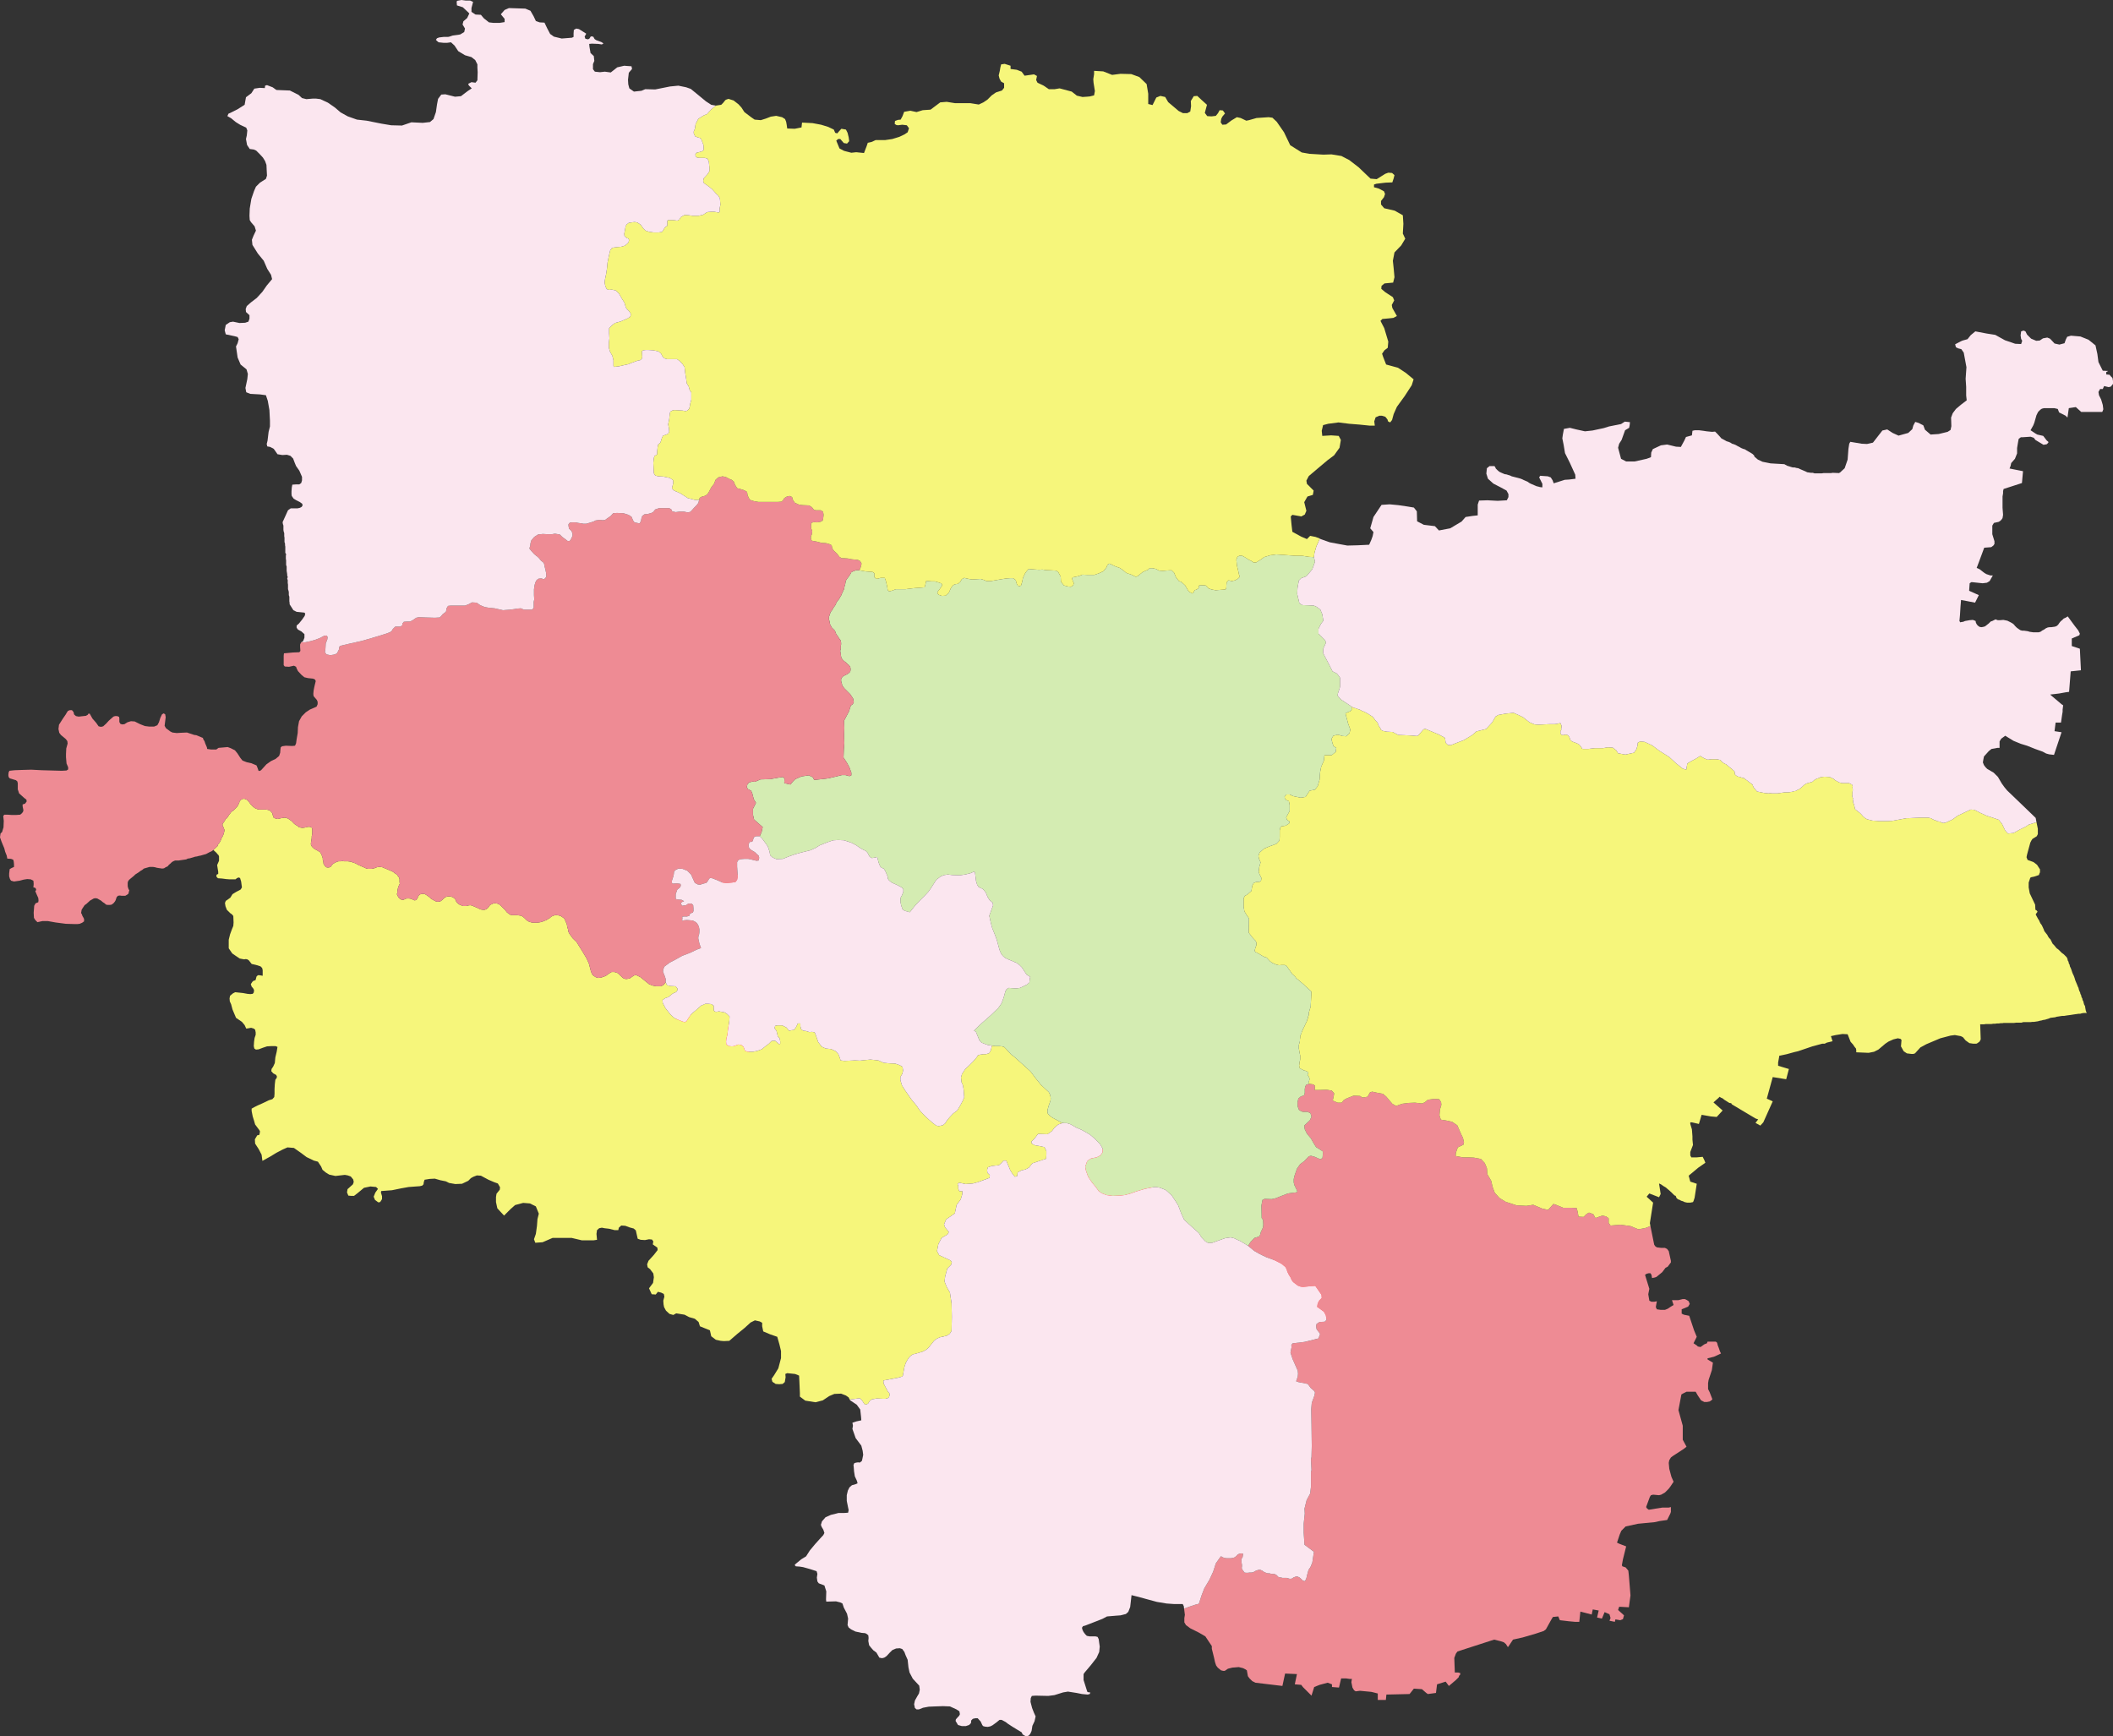 <?xml version="1.0" encoding="UTF-8"?>
<!DOCTYPE svg PUBLIC "-//W3C//DTD SVG 1.1 Tiny//EN" "http://www.w3.org/Graphics/SVG/1.1/DTD/svg11-tiny.dtd">
<svg version="1.1" xmlns="http://www.w3.org/2000/svg" xmlns:xlink="http://www.w3.org/1999/xlink" width="100%" height="100%" viewBox="0,0,7843,6445">
<rect x="0" y="0" width="7843" height="6445" fill="#333333" stroke="none"/>
<title>SVG</title>
<desc>Poligon Test</desc>
<style id="style_css_sheet" type="text/css">
.polyStyle{fill: #cccccc;stroke-width:0;fill-rule:evenodd;}
</style>
<circle cx="4085" cy="4464" r="200" stroke="black" stroke-width="1" fill="red" id="411681" name="项城市"/>
<circle cx="3867" cy="1370" r="200" stroke="black" stroke-width="1" fill="red" id="411627" name="太康县"/>
<circle cx="1517" cy="1409" r="200" stroke="black" stroke-width="1" fill="red" id="411621" name="扶沟县"/>
<circle cx="4925" cy="4697" r="200" stroke="black" stroke-width="1" fill="red" id="411624" name="沈丘县"/>
<circle cx="2591" cy="3964" r="200" stroke="black" stroke-width="1" fill="red" id="411623" name="商水县"/>
<circle cx="5542" cy="3478" r="200" stroke="black" stroke-width="1" fill="red" id="411625" name="郸城县"/>
<circle cx="4006" cy="2939" r="200" stroke="black" stroke-width="1" fill="red" id="411626" name="淮阳县"/>
<circle cx="2208" cy="2734" r="200" stroke="black" stroke-width="1" fill="red" id="411622" name="西华县"/>
<circle cx="6988" cy="2382" r="200" stroke="black" stroke-width="1" fill="red" id="411628" name="鹿邑县"/>
<circle cx="2797" cy="3436" r="200" stroke="black" stroke-width="1" fill="red" id="411602" name="川汇区"/>
<path d="" class="polyStyle" id="" style="fill:#ee8b94"/>
<path d="" class="polyStyle" id="623022" style="fill:#fbe6ef"/>
<path d="" class="polyStyle" id="211421" style="fill:#f6f67b"/>
<path d="" class="polyStyle" id="532524" style="fill:#ee8b94"/>
<path d="" class="polyStyle" id="440825" style="fill:#f6f67b"/>
<path d="" class="polyStyle" id="441721" style="fill:#f6f67b"/>
<path d="" class="polyStyle" id="450521" style="fill:#f6f67b"/>
<path d="" class="polyStyle" id="450123" style="fill:#fbe6ef"/>
<path d="" class="polyStyle" id="350624" style="fill:#f6f67b"/>
<path d="" class="polyStyle" id="" style="fill:#fbe6ef"/>
<path d="" class="polyStyle" id="451224" style="fill:#fbe6ef"/>
<path d="" class="polyStyle" id="350627" style="fill:#f6f67b"/>
<path d="" class="polyStyle" id="" style="fill:#f6f67b"/>
<path d="" class="polyStyle" id="350525" style="fill:#f6f67b"/>
<path d="" class="polyStyle" id="530124" style="fill:#ee8b94"/>
<path d="" class="polyStyle" id="522627" style="fill:#ee8b94"/>
<path d="" class="polyStyle" id="510421" style="fill:#fbe6ef"/>
<path d="" class="polyStyle" id="522623" style="fill:#d4ecb2"/>
<path d="" class="polyStyle" id="430321" style="fill:#d4ecb2"/>
<path d="" class="polyStyle" id="511129" style="fill:#d4ecb2"/>
<path d="" class="polyStyle" id="511423" style="fill:#ee8b94"/>
<path d="" class="polyStyle" id="421023" style="fill:#f6f67b"/>
<path d="" class="polyStyle" id="511724" style="fill:#f6f67b"/>
<path d="" class="polyStyle" id="420526" style="fill:#fbe6ef"/>
<path d="" class="polyStyle" id="511923" style="fill:#fbe6ef"/>
<path d="" class="polyStyle" id="420325" style="fill:#fbe6ef"/>
<path d="" class="polyStyle" id="511921" style="fill:#f6f67b"/>
<path d="" class="polyStyle" id="542525" style="fill:#f6f67b"/>
<polygon points="4881,4030 4880,4046 4893,4046 4924,4045 4943,4048 4952,4058 4951,4066 4947,4085 4965,4093 4980,4093 4988,4083 4999,4077 5024,4067 5048,4068 5057,4074 5076,4071 5081,4062 5085,4055 5093,4052 5111,4056 5133,4060 5145,4070 5168,4097 5182,4105 5205,4097 5228,4094 5252,4093 5278,4096 5288,4092 5300,4082 5324,4079 5342,4080 5349,4091 5350,4101 5345,4118 5343,4140 5348,4156 5367,4159 5390,4164 5409,4177 5424,4211 5430,4223 5434,4240 5432,4249 5411,4259 5404,4279 5403,4291 5430,4296 5451,4296 5471,4297 5497,4302 5511,4317 5519,4336 5521,4359 5535,4383 5540,4405 5548,4427 5566,4447 5589,4461 5629,4474 5666,4476 5691,4472 5724,4486 5746,4491 5766,4469 5773,4471 5802,4483 5832,4483 5852,4484 5856,4498 5859,4516 5878,4517 5889,4506 5898,4501 5914,4507 5922,4521 5948,4512 5961,4515 5971,4522 5971,4539 5978,4549 6015,4546 6052,4551 6081,4563 6108,4558 6126,4551 6140,4620 6144,4626 6150,4630 6166,4632 6180,4632 6188,4636 6194,4644 6202,4680 6202,4686 6196,4694 6190,4702 6182,4706 6170,4722 6148,4740 6142,4742 6132,4744 6130,4732 6126,4726 6120,4726 6112,4728 6106,4732 6122,4784 6118,4804 6122,4828 6130,4832 6140,4832 6150,4830 6148,4840 6146,4852 6150,4860 6164,4862 6180,4862 6190,4858 6202,4850 6212,4844 6206,4826 6230,4826 6246,4822 6254,4822 6262,4826 6268,4830 6272,4840 6266,4850 6242,4860 6242,4876 6250,4880 6270,4884 6288,4938 6298,4962 6286,4986 6298,4994 6302,4998 6312,5000 6326,4990 6336,4986 6338,4980 6354,4980 6368,4980 6372,4982 6374,4986 6376,4994 6380,5004 6384,5016 6388,5024 6362,5036 6338,5042 6338,5046 6358,5058 6354,5086 6348,5104 6342,5122 6340,5134 6340,5156 6346,5168 6356,5194 6352,5198 6346,5202 6336,5204 6326,5204 6314,5198 6302,5180 6294,5166 6260,5166 6248,5172 6241,5176 6230,5234 6246,5292 6246,5344 6260,5370 6250,5378 6210,5404 6202,5410 6196,5420 6194,5430 6196,5452 6204,5482 6212,5500 6200,5518 6194,5526 6180,5540 6166,5548 6158,5550 6136,5548 6128,5550 6124,5556 6110,5594 6114,5600 6120,5604 6144,5600 6170,5596 6194,5596 6202,5594 6202,5604 6202,5612 6200,5618 6188,5642 6160,5646 6142,5650 6080,5656 6034,5666 6018,5682 6012,5696 6002,5726 6010,5730 6036,5740 6024,5788 6020,5810 6022,5814 6034,5818 6044,5830 6046,5848 6052,5922 6046,5966 6010,5964 6006,5976 6028,5996 6024,6010 6014,6014 5996,6011 5994,6020 5974,6016 5978,6006 5974,5992 5956,5984 5946,6008 5928,6004 5934,5978 5912,5974 5908,5993 5866,5982 5862,6020 5846,6020 5824,6018 5790,6014 5789,6012 5784,6000 5764,6002 5758,6012 5738,6048 5730,6054 5700,6064 5652,6078 5616,6086 5600,6110 5597,6114 5590,6103 5582,6096 5570,6092 5546,6086 5410,6130 5404,6138 5398,6154 5400,6208 5412,6208 5420,6210 5420,6216 5416,6220 5414,6226 5404,6236 5378,6258 5366,6242 5334,6252 5330,6284 5300,6288 5294,6284 5278,6270 5248,6268 5232,6288 5146,6290 5144,6310 5134,6310 5114,6310 5114,6286 5090,6280 5048,6276 5032,6278 5026,6274 5020,6264 5016,6244 5018,6232 5010,6232 4996,6230 4978,6230 4970,6264 4944,6262 4944,6252 4928,6246 4898,6254 4878,6262 4868,6294 4836,6262 4830,6254 4806,6252 4814,6214 4770,6212 4760,6258 4660,6246 4648,6240 4638,6230 4632,6222 4628,6200 4622,6196 4614,6192 4598,6188 4574,6190 4558,6194 4546,6202 4540,6202 4532,6200 4520,6190 4514,6182 4510,6170 4506,6152 4498,6120 4498,6110 4474,6074 4450,6060 4418,6044 4402,6032 4396,6022 4396,6006 4398,5994 4395,5971 4414,5964 4438,5956 4450,5953 4460,5922 4470,5896 4489,5864 4503,5834 4513,5803 4527,5783 4533,5776 4535,5779 4545,5783 4554,5784 4559,5784 4569,5784 4575,5783 4582,5781 4589,5776 4594,5770 4601,5767 4608,5766 4614,5767 4614,5770 4612,5781 4608,5786 4608,5792 4608,5798 4609,5803 4610,5809 4610,5814 4609,5820 4611,5826 4615,5831 4619,5837 4625,5838 4632,5838 4638,5837 4645,5837 4652,5836 4658,5832 4665,5829 4672,5827 4678,5827 4685,5830 4692,5835 4699,5838 4705,5840 4712,5840 4719,5842 4725,5842 4732,5843 4739,5847 4744,5853 4751,5855 4757,5856 4760,5857 4772,5857 4776,5857 4783,5859 4786,5860 4791,5860 4794,5860 4802,5855 4810,5852 4816,5852 4823,5855 4830,5861 4836,5867 4844,5869 4849,5858 4852,5845 4857,5827 4864,5817 4871,5800 4877,5760 4842,5734 4839,5689 4839,5656 4843,5618 4842,5600 4850,5568 4863,5544 4866,5519 4866,5463 4868,5457 4866,5418 4868,5408 4869,5367 4868,5289 4867,5231 4869,5207 4879,5180 4881,5169 4878,5163 4866,5153 4854,5137 4819,5130 4811,5127 4817,5110 4818,5099 4817,5088 4798,5045 4790,5021 4794,5000 4793,4994 4795,4990 4797,4987 4800,4986 4842,4981 4867,4975 4894,4968 4900,4951 4887,4934 4885,4923 4887,4914 4898,4907 4917,4906 4924,4899 4921,4882 4914,4869 4899,4858 4889,4851 4891,4838 4897,4827 4906,4818 4905,4806 4882,4773 4866,4774 4837,4777 4828,4776 4817,4772 4800,4759 4794,4751 4791,4743 4784,4732 4778,4720 4776,4712 4771,4703 4758,4692 4751,4688 4729,4677 4701,4667 4676,4655 4655,4643 4632,4624 4635,4621 4641,4611 4656,4595 4673,4590 4677,4584 4680,4573 4688,4556 4689,4545 4688,4528 4683,4521 4682,4475 4686,4454 4694,4450 4720,4451 4734,4448 4762,4437 4780,4430 4794,4428 4811,4426 4815,4424 4815,4421 4804,4398 4802,4389 4802,4377 4805,4364 4814,4338 4826,4321 4841,4310 4858,4292 4866,4290 4880,4294 4896,4301 4903,4303 4909,4297 4910,4284 4910,4274 4898,4266 4885,4258 4875,4242 4866,4226 4851,4208 4843,4192 4841,4178 4862,4158 4868,4145 4864,4132 4853,4127 4835,4127 4822,4121 4817,4108 4816,4093 4819,4078 4828,4070 4840,4066 4843,4057 4843,4042 4845,4032 4849,4026 4860,4023 4874,4025 " class="polyStyle" id="411624" style="fill:#ee8b94"/>
<polygon points="920,2972 925,2978 929,2984 934,2989 940,2995 947,3000 954,3003 961,3005 967,3005 974,3005 981,3005 988,3005 994,3006 1001,3008 1007,3014 1011,3019 1012,3025 1015,3031 1016,3036 1023,3038 1030,3040 1036,3039 1043,3037 1050,3036 1057,3035 1063,3036 1070,3039 1077,3044 1084,3049 1089,3055 1096,3061 1103,3065 1109,3070 1116,3072 1123,3073 1130,3072 1136,3071 1143,3069 1150,3069 1157,3072 1159,3077 1159,3083 1159,3094 1158,3100 1157,3105 1157,3111 1154,3130 1154,3135 1156,3140 1161,3146 1168,3152 1175,3155 1181,3159 1188,3163 1191,3168 1194,3174 1196,3180 1198,3185 1198,3191 1200,3197 1201,3207 1209,3218 1214,3220 1221,3220 1228,3217 1232,3211 1237,3206 1244,3202 1250,3199 1257,3197 1264,3197 1271,3196 1277,3197 1284,3197 1291,3197 1298,3198 1304,3199 1311,3202 1318,3204 1331,3211 1338,3214 1345,3217 1352,3220 1358,3223 1365,3225 1372,3225 1379,3225 1385,3224 1392,3222 1399,3219 1406,3218 1412,3218 1419,3219 1426,3222 1433,3225 1439,3227 1446,3231 1453,3233 1460,3237 1466,3242 1473,3246 1477,3252 1481,3257 1483,3263 1483,3269 1483,3274 1484,3280 1481,3286 1479,3291 1477,3297 1476,3302 1475,3308 1475,3314 1473,3319 1476,3325 1479,3331 1484,3336 1491,3340 1498,3340 1505,3336 1511,3335 1518,3335 1525,3336 1532,3339 1538,3342 1545,3341 1549,3335 1552,3329 1554,3324 1561,3319 1568,3318 1575,3318 1581,3321 1588,3326 1595,3331 1600,3336 1607,3340 1614,3344 1621,3347 1627,3347 1634,3346 1641,3341 1646,3336 1653,3330 1660,3328 1666,3327 1673,3328 1680,3330 1687,3335 1691,3340 1693,3346 1697,3351 1704,3357 1711,3360 1718,3363 1724,3363 1731,3363 1738,3361 1745,3360 1751,3361 1758,3364 1765,3367 1772,3370 1778,3373 1785,3376 1792,3377 1799,3377 1805,3375 1811,3370 1815,3365 1819,3359 1826,3356 1832,3353 1839,3353 1846,3354 1853,3357 1859,3362 1865,3368 1870,3373 1876,3379 1880,3385 1886,3390 1893,3395 1900,3397 1907,3397 1913,3397 1920,3397 1927,3398 1934,3399 1940,3402 1947,3408 1953,3414 1959,3419 1966,3422 1973,3424 1980,3425 1993,3425 2000,3424 2006,3423 2016,3420 2020,3418 2027,3416 2033,3412 2040,3408 2047,3402 2054,3399 2060,3397 2067,3397 2074,3398 2081,3400 2087,3404 2094,3409 2097,3414 2099,3420 2102,3426 2104,3431 2105,3437 2106,3443 2108,3448 2109,3454 2110,3459 2113,3465 2117,3471 2121,3476 2125,3482 2131,3488 2136,3493 2139,3495 2162,3532 2177,3557 2186,3577 2193,3604 2197,3615 2202,3621 2211,3627 2220,3630 2230,3629 2242,3625 2249,3622 2260,3614 2270,3608 2281,3608 2293,3612 2312,3630 2318,3633 2325,3634 2337,3632 2353,3621 2361,3619 2377,3627 2409,3653 2421,3658 2436,3661 2452,3661 2462,3657 2471,3646 2476,3657 2489,3660 2508,3661 2515,3670 2515,3675 2510,3682 2497,3688 2481,3701 2469,3705 2459,3712 2460,3723 2470,3742 2488,3765 2502,3778 2514,3784 2534,3792 2542,3794 2548,3791 2556,3778 2567,3763 2584,3749 2602,3733 2618,3726 2629,3726 2640,3727 2649,3733 2649,3741 2650,3752 2657,3756 2669,3754 2690,3758 2699,3764 2708,3773 2707,3790 2702,3822 2700,3840 2696,3856 2695,3867 2696,3877 2706,3883 2717,3884 2725,3883 2735,3879 2741,3877 2752,3879 2760,3886 2765,3900 2775,3904 2795,3904 2810,3901 2827,3895 2842,3883 2854,3874 2864,3864 2877,3863 2885,3870 2892,3876 2896,3874 2896,3866 2894,3855 2887,3847 2885,3838 2882,3826 2875,3817 2877,3808 2885,3806 2903,3806 2919,3814 2929,3826 2938,3824 2947,3823 2954,3814 2958,3806 2961,3799 2971,3799 2971,3810 2974,3821 2982,3826 2992,3827 3004,3831 3014,3830 3024,3832 3029,3845 3037,3868 3050,3885 3065,3892 3085,3894 3102,3902 3112,3913 3117,3926 3120,3936 3134,3938 3155,3937 3174,3936 3192,3937 3209,3935 3231,3933 3260,3936 3280,3945 3300,3947 3323,3948 3340,3954 3350,3960 3352,3974 3349,3986 3342,3998 3342,4009 3348,4029 3360,4048 3383,4081 3402,4104 3415,4123 3433,4142 3447,4155 3462,4168 3475,4178 3484,4180 3499,4177 3508,4170 3515,4159 3524,4148 3538,4133 3553,4122 3565,4102 3574,4085 3579,4073 3578,4060 3577,4045 3574,4028 3569,4017 3567,3999 3571,3986 3583,3968 3598,3954 3612,3940 3625,3925 3630,3917 3637,3915 3650,3913 3660,3913 3672,3909 3678,3898 3680,3889 3682,3881 3694,3883 3710,3883 3719,3884 3727,3886 3734,3893 3743,3903 3753,3914 3765,3923 3793,3948 3825,3977 3843,4001 3864,4027 3893,4054 3897,4062 3899,4069 3900,4078 3899,4086 3892,4106 3888,4121 3888,4129 3889,4133 3894,4139 3900,4144 3907,4149 3924,4158 3940,4167 3945,4168 3928,4174 3914,4186 3904,4199 3888,4210 3853,4209 3840,4226 3828,4238 3830,4245 3841,4251 3858,4254 3877,4258 3884,4273 3884,4285 3883,4301 3832,4318 3819,4334 3806,4341 3792,4344 3777,4352 3776,4365 3767,4368 3758,4357 3750,4344 3735,4308 3725,4308 3717,4317 3708,4325 3681,4328 3667,4333 3664,4342 3665,4353 3674,4362 3673,4372 3630,4388 3611,4393 3584,4395 3561,4390 3554,4394 3557,4403 3557,4413 3561,4422 3572,4421 3572,4432 3566,4452 3551,4472 3544,4504 3512,4526 3504,4545 3508,4556 3522,4573 3517,4582 3495,4595 3483,4618 3478,4644 3486,4659 3529,4679 3533,4686 3530,4695 3516,4709 3508,4739 3506,4757 3514,4777 3526,4798 3532,4838 3533,4888 3532,4940 3525,4951 3514,4958 3488,4964 3474,4971 3466,4978 3447,5002 3438,5010 3425,5017 3398,5025 3389,5027 3381,5032 3374,5039 3368,5048 3362,5059 3357,5074 3351,5107 3347,5110 3333,5114 3280,5124 3279,5128 3280,5136 3296,5166 3301,5171 3302,5177 3301,5182 3300,5185 3297,5189 3287,5192 3276,5192 3254,5191 3237,5194 3229,5199 3222,5210 3214,5214 3208,5211 3199,5197 3191,5190 3154,5195 3150,5187 3140,5180 3122,5173 3097,5174 3078,5182 3054,5198 3027,5205 2989,5199 2969,5184 2969,5171 2968,5148 2967,5125 2966,5106 2951,5100 2922,5097 2915,5100 2916,5112 2913,5130 2905,5137 2892,5138 2879,5137 2867,5129 2864,5118 2873,5105 2889,5079 2899,5041 2899,5015 2893,4990 2885,4962 2859,4953 2833,4942 2829,4923 2829,4910 2820,4905 2802,4901 2786,4909 2764,4929 2737,4951 2707,4977 2687,4978 2675,4977 2657,4973 2640,4960 2635,4938 2598,4923 2593,4907 2579,4895 2558,4889 2541,4880 2510,4875 2499,4881 2485,4877 2472,4865 2465,4852 2463,4842 2462,4828 2466,4813 2464,4803 2454,4798 2442,4795 2434,4805 2419,4804 2409,4782 2424,4762 2427,4741 2425,4727 2413,4711 2404,4704 2402,4693 2407,4680 2427,4658 2441,4640 2440,4631 2430,4624 2423,4619 2425,4608 2420,4601 2409,4600 2394,4603 2378,4602 2367,4598 2360,4567 2352,4560 2337,4556 2321,4550 2306,4549 2297,4557 2295,4566 2281,4566 2261,4561 2244,4559 2234,4557 2224,4559 2216,4566 2214,4580 2216,4602 2203,4604 2160,4604 2122,4595 2085,4595 2051,4595 2014,4611 1987,4613 1982,4600 1989,4580 1993,4551 1995,4525 2000,4505 1989,4478 1967,4467 1942,4465 1912,4473 1895,4488 1871,4512 1856,4496 1846,4485 1841,4462 1841,4443 1843,4431 1855,4416 1856,4407 1848,4393 1834,4388 1813,4379 1785,4364 1770,4363 1757,4368 1748,4373 1738,4383 1715,4394 1690,4395 1667,4391 1655,4385 1635,4381 1614,4375 1595,4376 1576,4379 1573,4388 1572,4396 1567,4401 1558,4403 1517,4406 1489,4411 1455,4418 1415,4421 1414,4427 1418,4440 1418,4451 1411,4462 1404,4463 1392,4454 1387,4442 1393,4427 1403,4413 1396,4406 1375,4404 1351,4409 1327,4429 1314,4439 1304,4439 1293,4438 1288,4426 1290,4414 1310,4396 1313,4387 1311,4378 1302,4367 1291,4363 1280,4361 1245,4365 1222,4360 1209,4352 1197,4342 1192,4330 1180,4312 1165,4308 1138,4295 1118,4280 1091,4261 1067,4259 1049,4267 1026,4279 1003,4293 974,4309 971,4286 960,4265 947,4245 946,4229 955,4214 962,4213 964,4207 965,4199 962,4194 947,4174 943,4160 938,4144 934,4124 934,4115 945,4109 957,4103 975,4095 998,4084 1011,4080 1018,4072 1019,4060 1019,4043 1020,4025 1022,4008 1027,4001 1028,3996 1025,3990 1014,3984 1007,3976 1008,3968 1014,3959 1020,3946 1022,3925 1027,3904 1030,3886 1023,3883 1007,3883 991,3884 976,3889 960,3895 950,3896 944,3892 942,3883 943,3867 945,3853 949,3841 949,3832 947,3822 942,3818 932,3815 921,3817 914,3818 908,3805 898,3793 876,3778 863,3747 858,3728 853,3717 852,3706 854,3696 865,3687 873,3683 902,3686 918,3689 929,3690 938,3689 942,3684 943,3675 940,3669 934,3662 931,3653 937,3644 942,3640 948,3639 950,3633 952,3625 957,3620 964,3620 975,3622 975,3612 975,3601 973,3593 967,3587 955,3583 934,3578 924,3565 918,3561 912,3560 906,3561 890,3558 875,3548 862,3539 849,3520 849,3488 854,3468 861,3449 866,3437 867,3424 866,3400 861,3394 854,3389 842,3377 837,3364 835,3352 838,3344 844,3340 855,3332 863,3319 876,3311 893,3302 898,3294 895,3272 891,3259 885,3257 879,3260 874,3264 852,3264 839,3263 824,3261 809,3260 804,3255 803,3250 805,3246 810,3244 810,3236 808,3224 806,3211 813,3195 813,3179 811,3174 806,3169 804,3166 792,3155 808,3140 809,3135 814,3129 817,3124 820,3118 822,3112 825,3107 828,3101 830,3096 833,3084 833,3080 829,3070 826,3064 826,3058 830,3053 834,3047 837,3041 843,3036 847,3030 850,3025 855,3019 859,3013 866,3009 872,3003 878,2997 882,2992 885,2986 888,2980 889,2975 894,2969 901,2965 908,2965 915,2968 " class="polyStyle" id="411623" style="fill:#f6f67b"/>
<polygon points="5027,2628 5033,2629 5040,2632 5047,2634 5054,2638 5059,2640 5066,2643 5079,2650 5086,2655 5093,2659 5099,2665 5103,2671 5107,2676 5113,2682 5115,2687 5117,2693 5121,2699 5124,2704 5126,2709 5133,2713 5148,2716 5169,2717 5190,2728 5236,2730 5260,2732 5265,2729 5284,2707 5288,2706 5292,2706 5342,2727 5362,2738 5364,2742 5366,2757 5374,2765 5385,2766 5408,2757 5434,2747 5465,2728 5480,2715 5516,2706 5539,2681 5551,2660 5561,2654 5588,2649 5618,2646 5634,2653 5653,2662 5677,2681 5696,2689 5711,2690 5751,2688 5770,2688 5778,2687 5792,2684 5793,2687 5796,2693 5796,2699 5795,2704 5795,2710 5792,2715 5792,2721 5795,2727 5801,2729 5808,2727 5815,2727 5821,2730 5825,2736 5827,2741 5829,2747 5835,2752 5842,2755 5848,2757 5855,2760 5862,2764 5866,2769 5870,2774 5872,2779 5876,2780 5881,2780 5895,2780 5920,2777 5951,2777 5967,2774 5986,2775 5999,2785 6006,2796 6033,2801 6065,2794 6074,2781 6078,2768 6079,2757 6088,2752 6105,2754 6133,2767 6158,2786 6196,2810 6221,2833 6246,2853 6259,2857 6263,2834 6276,2826 6293,2817 6311,2806 6326,2815 6339,2820 6354,2818 6371,2818 6386,2821 6388,2824 6393,2829 6400,2834 6407,2837 6413,2842 6420,2848 6427,2853 6432,2858 6438,2863 6439,2869 6440,2875 6446,2880 6452,2883 6459,2884 6466,2887 6473,2888 6479,2893 6485,2897 6491,2902 6498,2907 6505,2912 6507,2918 6510,2924 6522,2938 6552,2944 6557,2944 6564,2945 6571,2944 6577,2945 6584,2945 6591,2945 6598,2945 6604,2944 6618,2942 6625,2941 6631,2941 6638,2941 6645,2940 6652,2939 6658,2937 6665,2936 6672,2932 6679,2929 6685,2924 6691,2919 6696,2914 6702,2910 6706,2908 6727,2902 6735,2895 6742,2891 6751,2888 6757,2885 6760,2884 6763,2884 6772,2883 6791,2884 6800,2888 6806,2891 6813,2897 6819,2900 6826,2904 6833,2906 6839,2907 6846,2907 6853,2907 6860,2907 6864,2907 6869,2910 6874,2912 6877,2918 6876,2923 6877,2929 6877,2934 6876,2940 6876,2946 6876,2951 6875,2957 6878,2963 6877,2968 6879,2974 6878,2979 6881,2984 6886,3004 6904,3018 6911,3025 6915,3030 6922,3036 6927,3039 6930,3041 6950,3046 6967,3047 6975,3048 6981,3048 6988,3048 6995,3048 7002,3048 7008,3048 7015,3047 7022,3047 7029,3046 7077,3037 7085,3037 7127,3035 7135,3035 7141,3035 7155,3035 7158,3035 7161,3036 7167,3037 7174,3041 7180,3044 7187,3046 7190,3048 7201,3050 7206,3053 7213,3055 7223,3053 7247,3042 7266,3028 7315,3005 7329,3006 7350,3017 7374,3028 7396,3035 7419,3043 7431,3058 7443,3083 7453,3094 7474,3092 7499,3078 7520,3068 7530,3061 7559,3052 7564,3076 7564,3096 7560,3104 7544,3114 7540,3120 7536,3128 7524,3172 7522,3182 7526,3192 7548,3200 7561,3210 7572,3227 7572,3238 7570,3242 7568,3248 7562,3250 7550,3254 7540,3256 7536,3258 7530,3276 7530,3294 7534,3316 7554,3358 7555,3377 7559,3379 7563,3384 7556,3394 7559,3400 7565,3411 7569,3417 7571,3422 7574,3428 7578,3433 7581,3439 7586,3450 7588,3456 7595,3465 7599,3470 7602,3476 7606,3482 7611,3487 7619,3503 7625,3509 7629,3514 7634,3520 7641,3525 7647,3531 7653,3537 7660,3542 7666,3548 7671,3553 7674,3559 7675,3565 7678,3570 7679,3576 7682,3581 7683,3587 7686,3593 7688,3598 7690,3604 7692,3610 7694,3615 7697,3621 7699,3626 7701,3632 7703,3639 7711,3658 7712,3661 7715,3667 7716,3672 7718,3678 7721,3684 7722,3689 7725,3695 7726,3701 7729,3706 7730,3712 7733,3717 7734,3722 7736,3729 7739,3734 7740,3740 7741,3746 7742,3751 7744,3757 7746,3760 7741,3760 7735,3760 7728,3761 7721,3763 7715,3763 7708,3764 7701,3765 7694,3766 7688,3767 7681,3768 7673,3769 7667,3770 7661,3771 7654,3771 7647,3772 7641,3773 7634,3774 7628,3776 7611,3778 7604,3781 7597,3783 7591,3785 7584,3786 7577,3788 7571,3789 7564,3791 7557,3792 7550,3793 7544,3793 7537,3794 7530,3794 7523,3794 7517,3794 7510,3794 7503,3796 7497,3796 7483,3796 7476,3797 7470,3797 7463,3797 7456,3797 7449,3797 7437,3797 7432,3798 7425,3798 7419,3799 7412,3799 7405,3800 7398,3800 7392,3801 7385,3801 7378,3801 7371,3801 7365,3802 7358,3802 7350,3802 7352,3858 7348,3866 7340,3872 7336,3874 7324,3874 7310,3872 7296,3862 7286,3850 7278,3846 7256,3842 7240,3844 7202,3854 7150,3876 7128,3888 7108,3910 7102,3912 7094,3912 7078,3910 7072,3906 7066,3902 7056,3884 7058,3860 7054,3856 7044,3854 7028,3858 7010,3866 6998,3874 6972,3896 6956,3904 6936,3908 6890,3906 6890,3898 6889,3892 6884,3886 6878,3877 6869,3867 6858,3839 6839,3838 6814,3842 6796,3846 6802,3865 6781,3870 6773,3874 6764,3874 6727,3884 6674,3902 6661,3905 6632,3913 6604,3919 6604,3922 6600,3944 6600,3956 6640,3968 6630,4006 6580,3998 6558,4078 6580,4088 6545,4166 6534,4178 6516,4168 6526,4155 6517,4152 6495,4139 6428,4099 6426,4095 6419,4094 6400,4082 6394,4077 6387,4074 6383,4071 6378,4076 6360,4092 6394,4122 6372,4146 6350,4144 6316,4138 6306,4172 6280,4166 6274,4166 6274,4172 6280,4192 6282,4218 6282,4230 6284,4250 6274,4276 6274,4289 6278,4296 6298,4296 6320,4294 6326,4306 6330,4316 6304,4334 6268,4364 6274,4386 6298,4394 6290,4446 6286,4458 6284,4462 6274,4464 6262,4464 6253,4462 6247,4459 6240,4457 6235,4454 6229,4452 6224,4448 6222,4445 6220,4439 6215,4437 6204,4426 6194,4417 6182,4407 6175,4403 6165,4396 6158,4393 6164,4432 6158,4444 6122,4430 6112,4442 6136,4464 6124,4540 6126,4551 6108,4558 6081,4563 6052,4551 6015,4546 5978,4549 5971,4539 5971,4522 5961,4515 5948,4512 5922,4521 5914,4507 5898,4501 5889,4506 5878,4517 5859,4516 5856,4498 5852,4484 5832,4483 5802,4483 5773,4471 5766,4469 5746,4491 5724,4486 5691,4472 5666,4476 5629,4474 5589,4461 5566,4447 5548,4427 5540,4405 5535,4383 5521,4359 5519,4336 5511,4317 5497,4302 5471,4297 5451,4296 5430,4296 5403,4291 5404,4279 5411,4259 5432,4249 5434,4240 5430,4223 5424,4211 5409,4177 5390,4164 5367,4159 5348,4156 5343,4140 5345,4118 5350,4101 5349,4091 5342,4080 5324,4079 5300,4082 5288,4092 5278,4096 5252,4093 5228,4094 5205,4097 5182,4105 5168,4097 5145,4070 5133,4060 5111,4056 5093,4052 5085,4055 5081,4062 5076,4071 5057,4074 5048,4068 5024,4067 4999,4077 4988,4083 4980,4093 4965,4093 4947,4085 4951,4066 4952,4058 4943,4048 4924,4045 4893,4046 4880,4046 4881,4030 4874,4025 4860,4023 4856,4023 4861,4005 4858,3996 4853,3991 4856,3984 4856,3979 4850,3977 4844,3974 4841,3974 4822,3964 4823,3960 4822,3955 4823,3949 4823,3944 4825,3938 4826,3932 4826,3927 4826,3921 4826,3918 4823,3904 4822,3897 4821,3892 4821,3886 4821,3880 4822,3875 4824,3869 4825,3864 4825,3858 4826,3852 4826,3847 4828,3841 4831,3835 4832,3830 4835,3824 4837,3819 4840,3813 4843,3807 4845,3802 4848,3796 4851,3790 4852,3785 4855,3779 4855,3774 4858,3768 4858,3759 4865,3736 4867,3694 4867,3680 4854,3668 4845,3660 4839,3654 4833,3649 4826,3643 4819,3637 4812,3632 4808,3626 4802,3620 4796,3615 4792,3609 4788,3603 4784,3598 4780,3592 4776,3586 4769,3582 4763,3582 4756,3582 4749,3583 4743,3582 4736,3580 4729,3577 4722,3574 4714,3568 4701,3554 4695,3553 4689,3550 4682,3546 4674,3541 4659,3533 4657,3529 4660,3517 4663,3510 4664,3501 4661,3493 4648,3479 4642,3471 4635,3462 4636,3409 4627,3396 4619,3383 4616,3365 4616,3346 4616,3334 4621,3325 4629,3321 4645,3307 4648,3288 4653,3278 4662,3274 4676,3273 4681,3268 4682,3259 4676,3247 4672,3237 4674,3219 4679,3201 4673,3187 4671,3177 4675,3165 4692,3150 4711,3142 4738,3132 4749,3120 4750,3107 4750,3082 4753,3070 4757,3067 4771,3065 4783,3058 4787,3054 4786,3049 4777,3043 4774,3034 4787,3010 4787,2999 4787,2988 4784,2974 4773,2969 4769,2963 4768,2957 4775,2949 4787,2949 4800,2955 4828,2961 4846,2958 4861,2935 4881,2931 4891,2918 4898,2894 4900,2866 4904,2846 4914,2823 4916,2803 4943,2803 4958,2791 4960,2776 4950,2770 4946,2759 4942,2743 4949,2731 4966,2727 4983,2732 4997,2733 5009,2722 5012,2708 5004,2686 4999,2667 4994,2648 5002,2644 5012,2640 5017,2635 5017,2627 5016,2623 5023,2626 " class="polyStyle" id="411625" style="fill:#f6f67b"/>
<path d="" class="polyStyle" id="611026" style="fill:#ee8b94"/>
<polygon points="4809,2063 4834,2063 4859,2067 4877,2068 4881,2085 4871,2113 4849,2139 4830,2146 4821,2155 4816,2183 4815,2205 4823,2239 4834,2246 4860,2247 4877,2248 4886,2252 4892,2256 4901,2263 4908,2280 4912,2304 4903,2316 4894,2334 4894,2352 4918,2376 4922,2385 4912,2407 4911,2424 4935,2470 4946,2492 4962,2500 4971,2511 4974,2516 4974,2548 4973,2553 4966,2574 4965,2582 4969,2587 4978,2597 5013,2620 5016,2623 5017,2627 5017,2635 5012,2640 5002,2644 4994,2648 4999,2667 5004,2686 5012,2708 5009,2722 4997,2733 4983,2732 4966,2727 4949,2731 4942,2743 4946,2759 4950,2770 4960,2776 4958,2791 4943,2803 4916,2803 4914,2823 4904,2846 4900,2866 4898,2894 4891,2918 4881,2931 4861,2935 4846,2958 4828,2961 4800,2955 4787,2949 4775,2949 4768,2957 4769,2963 4773,2969 4784,2974 4787,2988 4787,2999 4787,3010 4774,3034 4777,3043 4786,3049 4787,3054 4783,3058 4771,3065 4757,3067 4753,3070 4750,3082 4750,3107 4749,3120 4738,3132 4711,3142 4692,3150 4675,3165 4671,3177 4673,3187 4679,3201 4674,3219 4672,3237 4676,3247 4682,3259 4681,3268 4676,3273 4662,3274 4653,3278 4648,3288 4645,3307 4629,3321 4621,3325 4616,3334 4616,3346 4616,3365 4619,3383 4627,3396 4636,3409 4635,3462 4642,3471 4648,3479 4661,3493 4664,3501 4663,3510 4660,3517 4657,3529 4659,3533 4674,3541 4682,3546 4689,3550 4695,3553 4701,3554 4714,3568 4722,3574 4729,3577 4736,3580 4743,3582 4749,3583 4756,3582 4763,3582 4769,3582 4776,3586 4780,3592 4784,3598 4788,3603 4792,3609 4796,3615 4802,3620 4808,3626 4812,3632 4819,3637 4826,3643 4833,3649 4839,3654 4845,3660 4854,3668 4867,3680 4867,3694 4865,3736 4858,3759 4858,3768 4855,3774 4855,3779 4852,3785 4851,3790 4848,3796 4845,3802 4843,3807 4840,3813 4837,3819 4835,3824 4832,3830 4831,3835 4828,3841 4826,3847 4826,3852 4825,3858 4825,3864 4824,3869 4822,3875 4821,3880 4821,3886 4821,3892 4822,3897 4823,3904 4826,3918 4826,3921 4826,3927 4826,3932 4825,3938 4823,3944 4823,3949 4822,3955 4823,3960 4822,3964 4841,3974 4844,3974 4850,3977 4856,3979 4856,3984 4853,3991 4858,3996 4861,4005 4856,4023 4860,4023 4849,4026 4845,4032 4843,4042 4843,4057 4840,4066 4828,4070 4819,4078 4816,4093 4817,4108 4822,4121 4835,4127 4853,4127 4864,4132 4868,4145 4862,4158 4841,4178 4843,4192 4851,4208 4866,4226 4875,4242 4885,4258 4898,4266 4910,4274 4910,4284 4909,4297 4903,4303 4896,4301 4880,4294 4866,4290 4858,4292 4841,4310 4826,4321 4814,4338 4805,4364 4802,4377 4802,4389 4804,4398 4815,4421 4815,4424 4811,4426 4794,4428 4780,4430 4762,4437 4734,4448 4720,4451 4694,4450 4686,4454 4682,4475 4683,4521 4688,4528 4689,4545 4688,4556 4680,4573 4677,4584 4673,4590 4656,4595 4641,4611 4635,4621 4632,4624 4629,4622 4604,4607 4580,4596 4568,4593 4547,4596 4519,4606 4500,4613 4485,4614 4474,4608 4459,4592 4450,4577 4433,4562 4412,4543 4395,4527 4384,4503 4378,4487 4373,4474 4363,4458 4349,4437 4328,4418 4317,4413 4303,4408 4290,4406 4280,4407 4249,4413 4219,4422 4194,4431 4174,4436 4157,4438 4130,4439 4107,4436 4089,4429 4078,4421 4068,4407 4053,4389 4039,4368 4031,4346 4028,4331 4035,4311 4040,4306 4050,4300 4070,4296 4084,4289 4092,4278 4093,4264 4084,4248 4065,4228 4045,4211 4015,4194 3996,4186 3973,4173 3960,4169 3950,4169 3945,4168 3940,4167 3924,4158 3907,4149 3900,4144 3894,4139 3889,4133 3888,4129 3888,4121 3892,4106 3899,4086 3900,4078 3899,4069 3897,4062 3893,4054 3864,4027 3843,4001 3825,3977 3793,3948 3765,3923 3753,3914 3743,3903 3734,3893 3727,3886 3719,3884 3710,3883 3694,3883 3682,3881 3667,3879 3653,3874 3643,3870 3635,3861 3629,3846 3622,3829 3615,3826 3636,3805 3678,3768 3705,3742 3717,3725 3725,3704 3732,3679 3736,3672 3744,3667 3771,3669 3786,3667 3811,3655 3821,3647 3822,3635 3824,3626 3816,3621 3811,3618 3808,3614 3793,3591 3784,3582 3773,3574 3740,3560 3730,3555 3722,3548 3716,3540 3710,3526 3700,3489 3693,3470 3683,3445 3678,3427 3672,3399 3686,3361 3685,3353 3684,3350 3680,3347 3673,3341 3666,3330 3659,3313 3650,3302 3645,3298 3641,3297 3632,3292 3627,3284 3623,3271 3619,3239 3617,3236 3614,3236 3603,3241 3583,3246 3563,3249 3534,3248 3518,3246 3512,3247 3505,3248 3492,3253 3475,3266 3456,3296 3446,3310 3435,3322 3415,3342 3397,3361 3377,3386 3362,3382 3351,3377 3345,3361 3342,3346 3343,3332 3348,3323 3353,3310 3353,3301 3347,3294 3330,3285 3310,3276 3300,3268 3295,3261 3295,3254 3286,3233 3280,3224 3272,3221 3267,3216 3261,3201 3256,3181 3249,3183 3236,3185 3228,3180 3224,3173 3220,3165 3213,3158 3204,3154 3190,3146 3179,3138 3160,3128 3133,3119 3112,3118 3093,3119 3072,3126 3042,3138 3028,3147 3008,3156 2972,3165 2951,3171 2928,3179 2906,3188 2882,3189 2868,3183 2859,3175 2856,3160 2850,3142 2843,3132 2830,3114 2820,3104 2827,3088 2831,3070 2799,3042 2795,3025 2795,3002 2806,2980 2798,2967 2792,2944 2788,2935 2776,2929 2772,2922 2774,2912 2781,2904 2794,2901 2802,2902 2823,2893 2859,2892 2887,2887 2906,2884 2912,2890 2911,2906 2915,2908 2934,2912 2943,2901 2952,2892 2975,2882 3002,2878 3017,2885 3022,2895 3060,2891 3075,2889 3105,2882 3125,2877 3138,2877 3153,2881 3160,2878 3160,2868 3153,2849 3144,2832 3131,2812 3132,2785 3134,2758 3133,2732 3134,2702 3133,2675 3151,2641 3158,2619 3165,2614 3169,2607 3168,2600 3167,2594 3164,2589 3160,2583 3156,2577 3151,2572 3145,2566 3140,2561 3134,2555 3126,2544 3125,2538 3123,2532 3122,2527 3122,2521 3125,2515 3130,2510 3137,2506 3144,2503 3150,2499 3156,2493 3157,2487 3157,2482 3156,2476 3152,2470 3146,2465 3140,2459 3133,2454 3127,2448 3123,2442 3122,2437 3121,2431 3121,2425 3119,2420 3119,2414 3121,2408 3121,2403 3121,2397 3122,2392 3122,2386 3121,2380 3119,2375 3114,2369 3111,2363 3107,2358 3104,2354 3099,2341 3092,2334 3087,2329 3084,2323 3081,2317 3080,2312 3079,2306 3077,2300 3077,2295 3077,2289 3079,2284 3081,2278 3083,2272 3087,2267 3091,2261 3094,2255 3098,2250 3102,2244 3104,2238 3107,2233 3111,2228 3115,2223 3118,2217 3122,2211 3123,2208 3129,2195 3130,2192 3133,2187 3134,2181 3135,2175 3137,2170 3138,2164 3139,2158 3141,2153 3145,2147 3149,2142 3157,2130 3160,2124 3168,2120 3180,2116 3190,2117 3213,2121 3239,2123 3246,2128 3246,2138 3246,2143 3253,2149 3269,2145 3284,2145 3288,2156 3293,2177 3295,2190 3300,2195 3305,2194 3313,2192 3325,2187 3340,2187 3361,2187 3394,2183 3422,2181 3432,2180 3435,2169 3438,2156 3447,2157 3458,2158 3470,2158 3484,2162 3495,2166 3497,2173 3493,2179 3487,2188 3482,2194 3479,2202 3485,2208 3496,2212 3510,2211 3522,2200 3529,2184 3535,2175 3543,2169 3556,2167 3564,2160 3570,2150 3579,2145 3596,2149 3608,2151 3623,2150 3640,2149 3650,2152 3662,2157 3677,2157 3700,2153 3717,2150 3737,2147 3751,2146 3760,2146 3770,2153 3774,2167 3778,2174 3785,2176 3790,2173 3794,2160 3797,2145 3805,2128 3810,2121 3818,2112 3830,2113 3843,2114 3857,2115 3869,2114 3881,2116 3901,2117 3919,2118 3927,2122 3937,2140 3938,2159 3949,2173 3964,2177 3975,2178 3983,2173 3986,2165 3982,2156 3979,2147 3982,2143 3992,2141 4005,2138 4018,2133 4037,2134 4062,2134 4079,2128 4096,2120 4107,2106 4111,2096 4117,2092 4123,2094 4139,2102 4156,2108 4168,2116 4180,2126 4187,2129 4197,2132 4216,2141 4224,2138 4232,2131 4242,2123 4251,2119 4261,2115 4267,2109 4278,2109 4291,2112 4302,2118 4316,2119 4328,2118 4341,2117 4349,2117 4358,2126 4365,2143 4376,2157 4385,2160 4399,2173 4412,2195 4425,2203 4430,2199 4434,2191 4442,2188 4449,2183 4450,2174 4455,2172 4475,2173 4486,2184 4497,2188 4512,2191 4523,2190 4536,2189 4549,2188 4552,2181 4552,2174 4553,2162 4560,2154 4572,2157 4585,2154 4595,2148 4602,2141 4599,2133 4596,2119 4591,2098 4590,2087 4589,2077 4593,2067 4600,2063 4609,2062 4620,2068 4636,2078 4646,2083 4653,2088 4662,2088 4670,2083 4683,2075 4692,2068 4715,2061 4737,2058 4768,2060 " class="polyStyle" id="411626" style="fill:#d4ecb2"/>
<polygon points="2708,1778 2716,1781 2724,1788 2728,1799 2736,1812 2751,1816 2763,1820 2773,1826 2775,1839 2783,1855 2798,1860 2815,1863 2835,1863 2860,1863 2888,1863 2901,1862 2907,1856 2911,1849 2919,1844 2924,1842 2932,1841 2940,1845 2943,1855 2950,1866 2965,1873 2980,1875 3003,1876 3014,1883 3021,1892 3028,1894 3046,1894 3055,1899 3057,1911 3055,1928 3053,1933 3045,1937 3033,1939 3022,1938 3013,1940 3011,1945 3011,1962 3015,1970 3014,1982 3010,1992 3010,1999 3013,2007 3030,2010 3049,2015 3066,2016 3080,2020 3087,2024 3089,2035 3095,2044 3106,2054 3116,2067 3124,2072 3132,2072 3147,2073 3162,2076 3184,2078 3193,2083 3198,2092 3195,2105 3190,2117 3180,2116 3168,2120 3160,2124 3157,2130 3149,2142 3145,2147 3141,2153 3139,2158 3138,2164 3137,2170 3135,2175 3134,2181 3133,2187 3130,2192 3129,2195 3123,2208 3122,2211 3118,2217 3115,2223 3111,2228 3107,2233 3104,2238 3102,2244 3098,2250 3094,2255 3091,2261 3087,2267 3083,2272 3081,2278 3079,2284 3077,2289 3077,2295 3077,2300 3079,2306 3080,2312 3081,2317 3084,2323 3087,2329 3092,2334 3099,2341 3104,2354 3107,2358 3111,2363 3114,2369 3119,2375 3121,2380 3122,2386 3122,2392 3121,2397 3121,2403 3121,2408 3119,2414 3119,2420 3121,2425 3121,2431 3122,2437 3123,2442 3127,2448 3133,2454 3140,2459 3146,2465 3152,2470 3156,2476 3157,2482 3157,2487 3156,2493 3150,2499 3144,2503 3137,2506 3130,2510 3125,2515 3122,2521 3122,2527 3123,2532 3125,2538 3126,2544 3134,2555 3140,2561 3145,2566 3151,2572 3156,2577 3160,2583 3164,2589 3167,2594 3168,2600 3169,2607 3165,2614 3158,2619 3151,2641 3133,2675 3134,2702 3133,2732 3134,2758 3132,2785 3131,2812 3144,2832 3153,2849 3160,2868 3160,2878 3153,2881 3138,2877 3125,2877 3105,2882 3075,2889 3060,2891 3022,2895 3017,2885 3002,2878 2975,2882 2952,2892 2943,2901 2934,2912 2915,2908 2911,2906 2912,2890 2906,2884 2887,2887 2859,2892 2823,2893 2802,2902 2794,2901 2781,2904 2774,2912 2772,2922 2776,2929 2788,2935 2792,2944 2798,2967 2806,2980 2795,3002 2795,3025 2799,3042 2831,3070 2827,3088 2820,3104 2806,3104 2798,3108 2796,3115 2794,3122 2789,3125 2783,3125 2779,3133 2779,3143 2782,3150 2790,3156 2802,3163 2809,3170 2816,3176 2818,3184 2816,3194 2808,3195 2799,3193 2787,3190 2777,3188 2763,3188 2751,3189 2741,3192 2736,3200 2736,3217 2737,3232 2738,3245 2738,3256 2736,3266 2730,3274 2717,3276 2696,3278 2682,3276 2664,3268 2644,3260 2635,3259 2630,3265 2629,3268 2622,3277 2607,3281 2602,3283 2598,3284 2590,3283 2579,3277 2573,3264 2565,3246 2551,3232 2533,3225 2518,3224 2508,3229 2502,3235 2501,3245 2499,3254 2494,3269 2494,3277 2497,3280 2513,3279 2526,3281 2527,3288 2523,3295 2514,3302 2508,3319 2508,3337 2517,3339 2530,3340 2539,3345 2530,3349 2527,3354 2532,3362 2546,3360 2555,3354 2567,3354 2573,3360 2574,3372 2574,3382 2571,3388 2566,3389 2561,3392 2559,3399 2550,3402 2538,3402 2532,3403 2533,3407 2532,3418 2539,3416 2550,3415 2562,3416 2571,3417 2578,3420 2584,3424 2588,3428 2594,3439 2596,3450 2596,3460 2595,3468 2592,3478 2592,3484 2596,3502 2598,3508 2602,3519 2586,3525 2561,3537 2532,3548 2509,3561 2486,3573 2466,3588 2462,3598 2461,3607 2467,3622 2471,3634 2471,3646 2462,3657 2452,3661 2436,3661 2421,3658 2409,3653 2377,3627 2361,3619 2353,3621 2337,3632 2325,3634 2318,3633 2312,3630 2293,3612 2281,3608 2270,3608 2260,3614 2249,3622 2242,3625 2230,3629 2220,3630 2211,3627 2202,3621 2197,3615 2193,3604 2186,3577 2177,3557 2162,3532 2139,3495 2136,3493 2131,3488 2125,3482 2121,3476 2117,3471 2113,3465 2110,3459 2109,3454 2108,3448 2106,3443 2105,3437 2104,3431 2102,3426 2099,3420 2097,3414 2094,3409 2087,3404 2081,3400 2074,3398 2067,3397 2060,3397 2054,3399 2047,3402 2040,3408 2033,3412 2027,3416 2020,3418 2016,3420 2006,3423 2000,3424 1993,3425 1980,3425 1973,3424 1966,3422 1959,3419 1953,3414 1947,3408 1940,3402 1934,3399 1927,3398 1920,3397 1913,3397 1907,3397 1900,3397 1893,3395 1886,3390 1880,3385 1876,3379 1870,3373 1865,3368 1859,3362 1853,3357 1846,3354 1839,3353 1832,3353 1826,3356 1819,3359 1815,3365 1811,3370 1805,3375 1799,3377 1792,3377 1785,3376 1778,3373 1772,3370 1765,3367 1758,3364 1751,3361 1745,3360 1738,3361 1731,3363 1724,3363 1718,3363 1711,3360 1704,3357 1697,3351 1693,3346 1691,3340 1687,3335 1680,3330 1673,3328 1666,3327 1660,3328 1653,3330 1646,3336 1641,3341 1634,3346 1627,3347 1621,3347 1614,3344 1607,3340 1600,3336 1595,3331 1588,3326 1581,3321 1575,3318 1568,3318 1561,3319 1554,3324 1552,3329 1549,3335 1545,3341 1538,3342 1532,3339 1525,3336 1518,3335 1511,3335 1505,3336 1498,3340 1491,3340 1484,3336 1479,3331 1476,3325 1473,3319 1475,3314 1475,3308 1476,3302 1477,3297 1479,3291 1481,3286 1484,3280 1483,3274 1483,3269 1483,3263 1481,3257 1477,3252 1473,3246 1466,3242 1460,3237 1453,3233 1446,3231 1439,3227 1433,3225 1426,3222 1419,3219 1412,3218 1406,3218 1399,3219 1392,3222 1385,3224 1379,3225 1372,3225 1365,3225 1358,3223 1352,3220 1345,3217 1338,3214 1331,3211 1318,3204 1311,3202 1304,3199 1298,3198 1291,3197 1284,3197 1277,3197 1271,3196 1264,3197 1257,3197 1250,3199 1244,3202 1237,3206 1232,3211 1228,3217 1221,3220 1214,3220 1209,3218 1201,3207 1200,3197 1198,3191 1198,3185 1196,3180 1194,3174 1191,3168 1188,3163 1181,3159 1175,3155 1168,3152 1161,3146 1156,3140 1154,3135 1154,3130 1157,3111 1157,3105 1158,3100 1159,3094 1159,3083 1159,3077 1157,3072 1150,3069 1143,3069 1136,3071 1130,3072 1123,3073 1116,3072 1109,3070 1103,3065 1096,3061 1089,3055 1084,3049 1077,3044 1070,3039 1063,3036 1057,3035 1050,3036 1043,3037 1036,3039 1030,3040 1023,3038 1016,3036 1015,3031 1012,3025 1011,3019 1007,3014 1001,3008 994,3006 988,3005 981,3005 974,3005 967,3005 961,3005 954,3003 947,3000 940,2995 934,2989 929,2984 925,2978 920,2972 915,2968 908,2965 901,2965 894,2969 889,2975 888,2980 885,2986 882,2992 878,2997 872,3003 866,3009 859,3013 855,3019 850,3025 847,3030 843,3036 837,3041 834,3047 830,3053 826,3058 826,3064 829,3070 833,3080 833,3084 830,3096 828,3101 825,3107 822,3112 820,3118 817,3124 814,3129 809,3135 808,3140 792,3155 785,3160 778,3163 765,3170 758,3172 751,3174 744,3176 738,3177 731,3179 724,3180 718,3182 704,3186 697,3187 691,3190 684,3191 677,3192 670,3193 664,3194 657,3194 650,3194 643,3197 638,3200 633,3205 627,3210 622,3216 615,3219 609,3223 602,3224 595,3223 588,3222 582,3221 575,3219 568,3218 561,3218 555,3218 548,3220 541,3222 534,3224 528,3229 521,3233 516,3237 502,3246 497,3251 491,3256 486,3260 479,3266 475,3272 474,3277 474,3283 474,3289 475,3294 477,3300 480,3305 478,3311 477,3317 472,3321 465,3325 458,3325 451,3325 445,3324 438,3325 433,3330 431,3336 429,3342 426,3347 421,3353 414,3358 407,3359 400,3359 394,3358 387,3352 382,3349 375,3343 368,3339 361,3335 354,3334 348,3335 341,3339 334,3343 321,3355 314,3360 310,3366 306,3372 303,3377 302,3383 301,3389 304,3394 306,3400 309,3405 312,3411 312,3420 305,3425 296,3429 287,3430 276,3430 244,3429 206,3424 178,3419 157,3419 148,3421 139,3423 131,3415 126,3407 125,3388 127,3362 132,3353 142,3349 143,3342 142,3333 137,3322 131,3308 134,3304 134,3300 130,3295 124,3294 125,3281 124,3269 114,3264 101,3263 88,3265 73,3269 52,3272 41,3269 37,3263 34,3253 34,3242 36,3226 43,3222 52,3218 52,3208 51,3198 49,3191 41,3188 27,3187 25,3176 19,3161 16,3149 6,3125 0,3108 2,3094 8,3088 9,3084 10,3081 13,3071 14,3047 12,3029 16,3024 28,3024 42,3025 61,3025 75,3024 81,3019 85,3014 87,3008 84,2993 84,2986 93,2983 99,2975 98,2968 90,2962 71,2945 66,2930 66,2907 64,2900 59,2896 49,2893 36,2889 32,2884 31,2877 32,2867 35,2861 54,2859 80,2858 116,2857 155,2859 193,2860 229,2861 247,2860 253,2856 253,2848 247,2834 245,2811 245,2798 246,2778 251,2760 250,2751 244,2743 226,2728 220,2720 217,2706 219,2690 233,2668 244,2652 248,2645 252,2639 259,2636 267,2636 273,2643 275,2652 282,2658 292,2660 319,2657 326,2653 328,2649 333,2649 343,2667 357,2683 366,2696 375,2698 383,2696 394,2686 404,2675 413,2667 421,2660 427,2658 435,2658 442,2661 443,2667 443,2680 447,2687 454,2689 462,2688 473,2681 486,2677 500,2678 520,2688 538,2695 554,2697 572,2697 584,2692 590,2681 595,2665 601,2652 607,2648 613,2651 615,2662 611,2694 616,2703 632,2715 640,2719 656,2721 671,2720 694,2719 721,2728 729,2729 748,2737 753,2739 755,2745 759,2751 762,2760 768,2774 769,2780 783,2782 803,2782 811,2776 834,2774 845,2773 856,2777 872,2785 881,2796 892,2813 900,2823 915,2829 933,2833 952,2841 955,2848 958,2856 959,2860 963,2862 969,2859 979,2848 989,2837 1006,2825 1023,2817 1036,2806 1040,2794 1041,2781 1042,2774 1047,2770 1061,2768 1084,2769 1095,2768 1099,2759 1101,2744 1105,2721 1106,2699 1110,2677 1120,2659 1135,2644 1150,2634 1175,2623 1179,2614 1179,2605 1176,2598 1164,2584 1163,2576 1164,2564 1166,2553 1169,2540 1172,2528 1169,2522 1162,2519 1152,2518 1143,2517 1130,2514 1120,2506 1106,2491 1101,2481 1099,2475 1091,2471 1073,2475 1057,2474 1053,2469 1053,2453 1053,2434 1054,2425 1066,2424 1087,2422 1111,2421 1115,2416 1114,2402 1114,2392 1118,2384 1133,2384 1152,2380 1170,2375 1188,2368 1203,2360 1213,2359 1216,2365 1215,2373 1209,2389 1208,2408 1206,2421 1212,2429 1226,2432 1239,2430 1250,2426 1255,2417 1258,2411 1260,2400 1264,2397 1298,2389 1343,2379 1381,2368 1411,2359 1430,2353 1447,2347 1454,2342 1458,2335 1467,2326 1475,2326 1486,2326 1493,2321 1494,2314 1499,2308 1513,2307 1522,2307 1532,2302 1545,2293 1555,2291 1579,2292 1614,2293 1632,2292 1638,2286 1644,2279 1655,2271 1657,2263 1657,2259 1663,2249 1672,2248 1697,2248 1726,2248 1739,2243 1752,2236 1769,2237 1782,2246 1798,2253 1815,2256 1836,2258 1867,2265 1893,2263 1908,2261 1920,2259 1933,2258 1945,2263 1961,2263 1975,2263 1981,2256 1981,2244 1981,2234 1983,2225 1982,2209 1982,2188 1984,2173 1987,2162 1992,2153 1999,2148 2009,2147 2019,2150 2024,2146 2028,2140 2027,2127 2025,2117 2022,2105 2020,2095 2018,2089 2008,2081 1999,2070 1983,2057 1972,2045 1965,2036 1968,2026 1969,2017 1972,2006 1983,1993 1997,1984 2015,1982 2032,1983 2048,1983 2060,1981 2078,1984 2087,1993 2098,2001 2107,2008 2114,2008 2117,2005 2121,1998 2125,1989 2125,1982 2122,1972 2112,1962 2110,1951 2110,1946 2115,1940 2124,1939 2137,1939 2146,1941 2161,1943 2165,1944 2176,1944 2190,1940 2196,1938 2203,1936 2210,1932 2217,1931 2223,1930 2230,1930 2236,1931 2246,1930 2254,1924 2267,1915 2276,1905 2290,1904 2314,1905 2333,1911 2344,1918 2350,1932 2355,1939 2365,1941 2374,1943 2379,1934 2381,1923 2384,1915 2392,1909 2404,1908 2418,1904 2425,1900 2432,1891 2447,1886 2460,1886 2484,1886 2492,1891 2495,1898 2508,1901 2522,1899 2538,1899 2553,1902 2562,1900 2569,1893 2576,1885 2585,1876 2592,1867 2595,1856 2597,1848 2606,1843 2615,1841 2624,1836 2630,1828 2640,1809 2650,1796 2656,1781 2666,1772 2682,1768 2695,1771 " class="polyStyle" id="411622" style="fill:#ee8b94"/>
<polygon points="7524,1242 7539,1257 7558,1265 7571,1264 7583,1256 7599,1253 7609,1257 7614,1262 7626,1275 7644,1279 7663,1274 7668,1260 7673,1250 7687,1246 7722,1249 7752,1261 7778,1282 7785,1314 7789,1344 7805,1376 7825,1377 7818,1381 7818,1390 7830,1391 7835,1397 7841,1403 7843,1414 7843,1425 7835,1435 7827,1437 7810,1433 7805,1444 7795,1444 7789,1455 7791,1467 7799,1483 7805,1503 7807,1519 7805,1525 7803,1529 7725,1529 7705,1511 7679,1515 7674,1550 7667,1543 7643,1531 7638,1518 7625,1515 7615,1515 7587,1515 7579,1517 7573,1521 7565,1529 7559,1541 7551,1569 7547,1579 7537,1597 7555,1609 7562,1613 7584,1618 7597,1635 7603,1640 7603,1643 7597,1649 7585,1651 7555,1633 7549,1625 7537,1621 7507,1623 7501,1623 7493,1629 7491,1639 7487,1663 7487,1683 7479,1703 7465,1719 7463,1729 7459,1739 7509,1749 7505,1793 7437,1815 7435,1823 7435,1831 7433,1843 7433,1885 7435,1911 7433,1923 7429,1929 7425,1933 7419,1937 7401,1941 7395,1951 7395,1983 7403,2009 7403,2019 7399,2025 7391,2031 7365,2033 7345,2087 7337,2108 7348,2113 7366,2127 7373,2131 7388,2136 7397,2136 7385,2157 7375,2163 7359,2165 7321,2161 7317,2161 7311,2165 7309,2193 7345,2209 7331,2237 7279,2227 7277,2251 7275,2283 7273,2305 7276,2310 7280,2309 7287,2308 7294,2305 7300,2304 7311,2302 7323,2301 7333,2305 7334,2311 7337,2317 7341,2322 7348,2327 7355,2328 7361,2327 7368,2325 7382,2314 7389,2307 7395,2305 7407,2299 7415,2302 7424,2302 7436,2301 7441,2302 7446,2303 7451,2304 7455,2306 7463,2310 7470,2314 7475,2318 7479,2323 7486,2330 7493,2335 7499,2339 7506,2341 7513,2341 7520,2342 7527,2343 7533,2345 7540,2346 7547,2347 7554,2347 7559,2347 7567,2347 7574,2345 7581,2340 7587,2337 7594,2332 7601,2329 7608,2328 7614,2328 7621,2327 7628,2326 7635,2323 7640,2318 7644,2312 7649,2306 7655,2301 7660,2296 7667,2293 7675,2288 7700,2322 7714,2340 7720,2352 7718,2358 7690,2370 7690,2398 7720,2408 7724,2488 7686,2492 7680,2568 7666,2570 7644,2574 7628,2576 7610,2578 7614,2582 7626,2592 7652,2614 7658,2618 7656,2634 7656,2642 7654,2654 7650,2682 7630,2682 7626,2714 7652,2718 7624,2802 7606,2800 7595,2797 7582,2790 7554,2780 7524,2768 7501,2761 7474,2750 7443,2731 7428,2742 7422,2752 7422,2776 7414,2776 7404,2778 7392,2780 7382,2788 7364,2808 7362,2818 7360,2830 7364,2840 7370,2848 7376,2854 7400,2868 7416,2884 7430,2908 7440,2922 7450,2934 7500,2982 7556,3036 7559,3052 7530,3061 7520,3068 7499,3078 7474,3092 7453,3094 7443,3083 7431,3058 7419,3043 7396,3035 7374,3028 7350,3017 7329,3006 7315,3005 7266,3028 7247,3042 7223,3053 7213,3055 7206,3053 7201,3050 7190,3048 7187,3046 7180,3044 7174,3041 7167,3037 7161,3036 7158,3035 7155,3035 7141,3035 7135,3035 7127,3035 7085,3037 7077,3037 7029,3046 7022,3047 7015,3047 7008,3048 7002,3048 6995,3048 6988,3048 6981,3048 6975,3048 6967,3047 6950,3046 6930,3041 6927,3039 6922,3036 6915,3030 6911,3025 6904,3018 6886,3004 6881,2984 6878,2979 6879,2974 6877,2968 6878,2963 6875,2957 6876,2951 6876,2946 6876,2940 6877,2934 6877,2929 6876,2923 6877,2918 6874,2912 6869,2910 6864,2907 6860,2907 6853,2907 6846,2907 6839,2907 6833,2906 6826,2904 6819,2900 6813,2897 6806,2891 6800,2888 6791,2884 6772,2883 6763,2884 6760,2884 6757,2885 6751,2888 6742,2891 6735,2895 6727,2902 6706,2908 6702,2910 6696,2914 6691,2919 6685,2924 6679,2929 6672,2932 6665,2936 6658,2937 6652,2939 6645,2940 6638,2941 6631,2941 6625,2941 6618,2942 6604,2944 6598,2945 6591,2945 6584,2945 6577,2945 6571,2944 6564,2945 6557,2944 6552,2944 6522,2938 6510,2924 6507,2918 6505,2912 6498,2907 6491,2902 6485,2897 6479,2893 6473,2888 6466,2887 6459,2884 6452,2883 6446,2880 6440,2875 6439,2869 6438,2863 6432,2858 6427,2853 6420,2848 6413,2842 6407,2837 6400,2834 6393,2829 6388,2824 6386,2821 6371,2818 6354,2818 6339,2820 6326,2815 6311,2806 6293,2817 6276,2826 6263,2834 6259,2857 6246,2853 6221,2833 6196,2810 6158,2786 6133,2767 6105,2754 6088,2752 6079,2757 6078,2768 6074,2781 6065,2794 6033,2801 6006,2796 5999,2785 5986,2775 5967,2774 5951,2777 5920,2777 5895,2780 5881,2780 5876,2780 5872,2779 5870,2774 5866,2769 5862,2764 5855,2760 5848,2757 5842,2755 5835,2752 5829,2747 5827,2741 5825,2736 5821,2730 5815,2727 5808,2727 5801,2729 5795,2727 5792,2721 5792,2715 5795,2710 5795,2704 5796,2699 5796,2693 5793,2687 5792,2684 5778,2687 5770,2688 5751,2688 5711,2690 5696,2689 5677,2681 5653,2662 5634,2653 5618,2646 5588,2649 5561,2654 5551,2660 5539,2681 5516,2706 5480,2715 5465,2728 5434,2747 5408,2757 5385,2766 5374,2765 5366,2757 5364,2742 5362,2738 5342,2727 5292,2706 5288,2706 5284,2707 5265,2729 5260,2732 5236,2730 5190,2728 5169,2717 5148,2716 5133,2713 5126,2709 5124,2704 5121,2699 5117,2693 5115,2687 5113,2682 5107,2676 5103,2671 5099,2665 5093,2659 5086,2655 5079,2650 5066,2643 5059,2640 5054,2638 5047,2634 5040,2632 5033,2629 5027,2628 5023,2626 5016,2623 5013,2620 4978,2597 4969,2587 4965,2582 4966,2574 4973,2553 4974,2548 4974,2516 4971,2511 4962,2500 4946,2492 4935,2470 4911,2424 4912,2407 4922,2385 4918,2376 4894,2352 4894,2334 4903,2316 4912,2304 4908,2280 4901,2263 4892,2256 4886,2252 4877,2248 4860,2247 4834,2246 4823,2239 4815,2205 4816,2183 4821,2155 4830,2146 4849,2139 4871,2113 4881,2085 4877,2068 4879,2052 4886,2028 4899,1999 4902,2001 4936,2013 4968,2019 5001,2025 5040,2024 5082,2022 5090,2004 5095,1990 5098,1975 5086,1961 5098,1919 5128,1874 5158,1872 5190,1875 5224,1880 5248,1884 5259,1898 5260,1935 5285,1948 5326,1953 5341,1969 5383,1961 5425,1936 5440,1919 5466,1915 5485,1913 5485,1873 5490,1858 5521,1857 5559,1859 5593,1857 5599,1845 5599,1834 5592,1821 5572,1810 5543,1795 5523,1777 5517,1758 5519,1738 5529,1730 5547,1730 5550,1734 5552,1739 5558,1745 5565,1751 5571,1754 5578,1757 5585,1760 5592,1761 5598,1763 5605,1765 5611,1768 5642,1776 5650,1779 5656,1782 5663,1785 5670,1788 5677,1793 5683,1796 5690,1799 5697,1802 5704,1805 5709,1806 5716,1808 5725,1809 5725,1796 5713,1772 5717,1766 5731,1767 5745,1768 5756,1772 5763,1783 5767,1794 5808,1781 5824,1780 5848,1777 5847,1762 5827,1718 5809,1682 5804,1652 5799,1627 5801,1613 5805,1592 5827,1588 5851,1594 5883,1601 5911,1598 5953,1589 5972,1583 6017,1574 6031,1565 6050,1567 6049,1578 6047,1588 6032,1597 6019,1633 6010,1647 6006,1662 6010,1677 6017,1703 6036,1713 6067,1713 6112,1703 6128,1697 6129,1680 6135,1667 6165,1653 6188,1650 6221,1658 6239,1659 6252,1635 6258,1622 6280,1616 6282,1599 6291,1597 6306,1597 6322,1599 6335,1601 6355,1603 6366,1602 6369,1605 6374,1610 6385,1622 6389,1627 6402,1634 6409,1638 6416,1640 6423,1643 6429,1647 6436,1649 6443,1652 6450,1656 6456,1659 6463,1663 6470,1666 6477,1668 6483,1672 6490,1676 6497,1680 6505,1685 6511,1691 6512,1695 6525,1706 6542,1714 6572,1720 6623,1723 6634,1729 6641,1731 6647,1733 6654,1735 6661,1735 6668,1737 6675,1738 6681,1741 6688,1744 6695,1747 6702,1750 6708,1753 6715,1754 6722,1755 6729,1755 6735,1757 6742,1757 6749,1757 6756,1757 6762,1757 6769,1756 6776,1756 6783,1756 6789,1756 6796,1756 6803,1755 6826,1756 6831,1753 6834,1750 6847,1738 6858,1706 6861,1666 6864,1647 6868,1640 6910,1647 6930,1648 6952,1643 6987,1598 7005,1594 7025,1607 7047,1617 7083,1607 7098,1593 7102,1579 7109,1566 7122,1570 7139,1579 7145,1595 7166,1613 7196,1611 7229,1603 7240,1596 7243,1582 7242,1550 7248,1534 7260,1518 7279,1502 7300,1486 7298,1468 7298,1436 7296,1406 7299,1363 7294,1336 7289,1309 7280,1296 7268,1293 7260,1289 7257,1278 7278,1267 7285,1264 7303,1259 7315,1244 7332,1230 7374,1238 7406,1243 7442,1263 7480,1276 7502,1277 7506,1265 7502,1258 7500,1245 7502,1230 7511,1227 7518,1230 " class="polyStyle" id="411628" style="fill:#fbe6ef"/>
<path d="" class="polyStyle" id="411023" style="fill:#fbe6ef"/>
<polygon points="3751,256 3774,259 3792,266 3803,281 3838,276 3849,282 3846,297 3851,307 3874,318 3893,331 3915,331 3933,328 3978,340 3997,355 4018,360 4033,359 4045,358 4061,354 4064,338 4059,307 4058,294 4061,275 4061,263 4095,265 4128,278 4159,274 4199,275 4229,286 4256,312 4262,348 4262,386 4278,390 4292,362 4307,356 4325,360 4336,379 4375,412 4391,420 4407,420 4418,414 4421,394 4420,375 4431,357 4444,356 4459,370 4480,389 4472,419 4481,431 4497,432 4513,430 4521,420 4527,409 4539,410 4547,421 4537,433 4533,441 4531,454 4537,463 4551,462 4571,447 4591,435 4605,438 4626,448 4636,446 4664,438 4709,435 4723,437 4739,452 4766,491 4789,539 4832,566 4861,571 4912,574 4942,573 4979,579 5008,594 5043,621 5087,663 5110,665 5142,645 5153,641 5167,642 5176,650 5175,654 5173,662 5168,677 5143,678 5109,682 5100,685 5100,695 5118,700 5137,710 5141,720 5137,732 5126,746 5126,759 5138,773 5177,782 5207,799 5209,831 5207,867 5216,886 5201,911 5176,937 5170,968 5173,996 5176,1029 5171,1049 5139,1052 5128,1061 5127,1072 5141,1084 5170,1103 5175,1115 5166,1132 5168,1143 5185,1173 5172,1180 5153,1182 5131,1184 5124,1191 5138,1218 5153,1268 5151,1291 5139,1300 5130,1313 5134,1325 5145,1353 5189,1365 5218,1384 5247,1408 5240,1430 5214,1470 5185,1510 5173,1537 5167,1559 5160,1568 5152,1564 5150,1557 5142,1547 5129,1543 5120,1543 5106,1549 5101,1564 5103,1580 5085,1580 5046,1576 5008,1573 4968,1568 4930,1573 4911,1578 4906,1599 4908,1618 4941,1616 4969,1618 4977,1633 4972,1662 4952,1690 4928,1708 4897,1734 4858,1767 4849,1784 4851,1796 4876,1821 4873,1837 4853,1843 4841,1864 4849,1896 4843,1910 4830,1917 4797,1911 4791,1917 4794,1949 4797,1974 4830,1992 4851,2001 4863,1989 4883,1993 4899,1999 4886,2028 4879,2052 4877,2068 4859,2067 4834,2063 4809,2063 4768,2060 4737,2058 4715,2061 4692,2068 4683,2075 4670,2083 4662,2088 4653,2088 4646,2083 4636,2078 4620,2068 4609,2062 4600,2063 4593,2067 4589,2077 4590,2087 4591,2098 4596,2119 4599,2133 4602,2141 4595,2148 4585,2154 4572,2157 4560,2154 4553,2162 4552,2174 4552,2181 4549,2188 4536,2189 4523,2190 4512,2191 4497,2188 4486,2184 4475,2173 4455,2172 4450,2174 4449,2183 4442,2188 4434,2191 4430,2199 4425,2203 4412,2195 4399,2173 4385,2160 4376,2157 4365,2143 4358,2126 4349,2117 4341,2117 4328,2118 4316,2119 4302,2118 4291,2112 4278,2109 4267,2109 4261,2115 4251,2119 4242,2123 4232,2131 4224,2138 4216,2141 4197,2132 4187,2129 4180,2126 4168,2116 4156,2108 4139,2102 4123,2094 4117,2092 4111,2096 4107,2106 4096,2120 4079,2128 4062,2134 4037,2134 4018,2133 4005,2138 3992,2141 3982,2143 3979,2147 3982,2156 3986,2165 3983,2173 3975,2178 3964,2177 3949,2173 3938,2159 3937,2140 3927,2122 3919,2118 3901,2117 3881,2116 3869,2114 3857,2115 3843,2114 3830,2113 3818,2112 3810,2121 3805,2128 3797,2145 3794,2160 3790,2173 3785,2176 3778,2174 3774,2167 3770,2153 3760,2146 3751,2146 3737,2147 3717,2150 3700,2153 3677,2157 3662,2157 3650,2152 3640,2149 3623,2150 3608,2151 3596,2149 3579,2145 3570,2150 3564,2160 3556,2167 3543,2169 3535,2175 3529,2184 3522,2200 3510,2211 3496,2212 3485,2208 3479,2202 3482,2194 3487,2188 3493,2179 3497,2173 3495,2166 3484,2162 3470,2158 3458,2158 3447,2157 3438,2156 3435,2169 3432,2180 3422,2181 3394,2183 3361,2187 3340,2187 3325,2187 3313,2192 3305,2194 3300,2195 3295,2190 3293,2177 3288,2156 3284,2145 3269,2145 3253,2149 3246,2143 3246,2138 3246,2128 3239,2123 3213,2121 3190,2117 3195,2105 3198,2092 3193,2083 3184,2078 3162,2076 3147,2073 3132,2072 3124,2072 3116,2067 3106,2054 3095,2044 3089,2035 3087,2024 3080,2020 3066,2016 3049,2015 3030,2010 3013,2007 3010,1999 3010,1992 3014,1982 3015,1970 3011,1962 3011,1945 3013,1940 3022,1938 3033,1939 3045,1937 3053,1933 3055,1928 3057,1911 3055,1899 3046,1894 3028,1894 3021,1892 3014,1883 3003,1876 2980,1875 2965,1873 2950,1866 2943,1855 2940,1845 2932,1841 2924,1842 2919,1844 2911,1849 2907,1856 2901,1862 2888,1863 2860,1863 2835,1863 2815,1863 2798,1860 2783,1855 2775,1839 2773,1826 2763,1820 2751,1816 2736,1812 2728,1799 2724,1788 2716,1781 2708,1778 2695,1771 2682,1768 2666,1772 2656,1781 2650,1796 2640,1809 2630,1828 2624,1836 2615,1841 2606,1843 2597,1848 2595,1856 2581,1856 2553,1849 2525,1831 2502,1821 2494,1813 2496,1805 2499,1793 2498,1782 2486,1774 2462,1769 2443,1768 2432,1765 2427,1757 2426,1739 2425,1718 2427,1700 2429,1693 2432,1691 2439,1687 2439,1678 2441,1660 2443,1650 2451,1643 2454,1635 2457,1625 2461,1617 2471,1614 2481,1609 2484,1602 2483,1590 2480,1575 2484,1556 2486,1536 2488,1528 2497,1523 2504,1522 2519,1523 2534,1524 2545,1526 2551,1524 2558,1517 2560,1510 2562,1498 2566,1484 2566,1472 2566,1464 2566,1457 2560,1448 2556,1434 2549,1423 2547,1407 2543,1382 2541,1363 2534,1352 2524,1341 2513,1333 2490,1333 2476,1333 2466,1330 2459,1323 2454,1313 2445,1305 2434,1302 2422,1300 2406,1299 2397,1299 2389,1300 2383,1303 2383,1312 2384,1325 2382,1332 2376,1337 2366,1339 2344,1347 2332,1352 2318,1355 2296,1360 2286,1361 2280,1362 2277,1358 2277,1351 2277,1337 2273,1321 2264,1305 2260,1291 2260,1273 2262,1256 2261,1237 2261,1218 2272,1207 2283,1199 2304,1193 2327,1183 2338,1177 2341,1171 2341,1164 2335,1155 2325,1145 2322,1138 2318,1124 2308,1108 2297,1089 2285,1078 2271,1075 2260,1076 2252,1073 2247,1063 2244,1048 2246,1035 2250,1016 2253,996 2255,975 2260,950 2265,929 2271,921 2277,919 2292,917 2305,916 2319,912 2329,904 2333,899 2335,891 2332,885 2327,884 2322,880 2318,876 2317,868 2320,853 2322,840 2326,833 2334,827 2348,825 2356,824 2366,826 2378,834 2388,848 2396,856 2408,860 2427,863 2443,863 2457,861 2463,853 2467,845 2472,841 2477,838 2477,825 2477,820 2479,817 2484,817 2499,817 2514,819 2522,815 2526,807 2530,804 2541,798 2547,798 2557,799 2570,801 2582,801 2593,801 2610,797 2622,789 2627,787 2639,786 2651,786 2668,789 2672,785 2671,774 2674,760 2672,736 2665,725 2658,719 2643,702 2625,688 2613,680 2610,672 2612,662 2625,648 2633,636 2633,621 2631,600 2626,589 2616,586 2606,586 2596,586 2588,585 2582,581 2581,573 2585,567 2594,565 2604,562 2609,560 2612,555 2611,538 2603,517 2598,512 2590,510 2580,506 2575,495 2575,488 2579,479 2582,460 2592,441 2611,429 2625,423 2630,417 2641,405 2657,392 2677,389 2684,382 2692,372 2695,370 2704,367 2723,373 2741,387 2752,399 2763,416 2788,435 2801,444 2824,446 2843,440 2861,433 2881,430 2903,435 2914,442 2918,452 2920,463 2922,477 2950,478 2975,473 2977,455 3016,457 3048,463 3074,471 3095,481 3100,493 3108,495 3112,490 3123,478 3140,481 3146,493 3150,509 3152,524 3144,533 3132,531 3119,516 3111,516 3104,522 3116,551 3133,560 3160,567 3178,565 3207,568 3217,542 3221,530 3235,527 3250,520 3285,520 3312,516 3338,508 3357,499 3369,491 3374,476 3366,465 3349,463 3333,465 3327,464 3321,460 3322,449 3333,445 3343,444 3350,431 3356,415 3379,411 3402,416 3425,409 3454,407 3490,380 3514,378 3545,383 3574,383 3602,383 3633,388 3650,380 3665,370 3681,354 3697,343 3719,336 3727,326 3727,309 3716,303 3710,292 3707,280 3711,263 3713,251 3716,239 3729,237 3751,244 " class="polyStyle" id="411627" style="fill:#f6f67b"/>
<polygon points="1745,2 1756,7 1750,30 1750,44 1765,54 1785,55 1796,68 1815,83 1832,85 1854,85 1873,82 1873,70 1859,53 1873,37 1889,30 1921,31 1950,32 1969,40 1981,61 1989,78 2003,83 2021,84 2031,105 2042,126 2056,136 2085,143 2123,140 2129,137 2129,124 2130,111 2139,106 2149,108 2165,118 2176,125 2170,136 2173,144 2183,146 2188,143 2193,135 2202,136 2207,145 2213,149 2232,156 2240,161 2234,165 2221,163 2197,162 2187,163 2188,174 2192,197 2204,208 2206,226 2201,238 2201,257 2208,266 2227,268 2245,266 2267,269 2291,250 2317,244 2329,245 2344,246 2346,256 2334,270 2331,296 2332,313 2336,328 2353,340 2381,337 2395,331 2432,332 2487,321 2518,318 2547,324 2564,330 2591,352 2620,376 2640,389 2657,392 2641,405 2630,417 2625,423 2611,429 2592,441 2582,460 2579,479 2575,488 2575,495 2580,506 2590,510 2598,512 2603,517 2611,538 2612,555 2609,560 2604,562 2594,565 2585,567 2581,573 2582,581 2588,585 2596,586 2606,586 2616,586 2626,589 2631,600 2633,621 2633,636 2625,648 2612,662 2610,672 2613,680 2625,688 2643,702 2658,719 2665,725 2672,736 2674,760 2671,774 2672,785 2668,789 2651,786 2639,786 2627,787 2622,789 2610,797 2593,801 2582,801 2570,801 2557,799 2547,798 2541,798 2530,804 2526,807 2522,815 2514,819 2499,817 2484,817 2479,817 2477,820 2477,825 2477,838 2472,841 2467,845 2463,853 2457,861 2443,863 2427,863 2408,860 2396,856 2388,848 2378,834 2366,826 2356,824 2348,825 2334,827 2326,833 2322,840 2320,853 2317,868 2318,876 2322,880 2327,884 2332,885 2335,891 2333,899 2329,904 2319,912 2305,916 2292,917 2277,919 2271,921 2265,929 2260,950 2255,975 2253,996 2250,1016 2246,1035 2244,1048 2247,1063 2252,1073 2260,1076 2271,1075 2285,1078 2297,1089 2308,1108 2318,1124 2322,1138 2325,1145 2335,1155 2341,1164 2341,1171 2338,1177 2327,1183 2304,1193 2283,1199 2272,1207 2261,1218 2261,1237 2262,1256 2260,1273 2260,1291 2264,1305 2273,1321 2277,1337 2277,1351 2277,1358 2280,1362 2286,1361 2296,1360 2318,1355 2332,1352 2344,1347 2366,1339 2376,1337 2382,1332 2384,1325 2383,1312 2383,1303 2389,1300 2397,1299 2406,1299 2422,1300 2434,1302 2445,1305 2454,1313 2459,1323 2466,1330 2476,1333 2490,1333 2513,1333 2524,1341 2534,1352 2541,1363 2543,1382 2547,1407 2549,1423 2556,1434 2560,1448 2566,1457 2566,1464 2566,1472 2566,1484 2562,1498 2560,1510 2558,1517 2551,1524 2545,1526 2534,1524 2519,1523 2504,1522 2497,1523 2488,1528 2486,1536 2484,1556 2480,1575 2483,1590 2484,1602 2481,1609 2471,1614 2461,1617 2457,1625 2454,1635 2451,1643 2443,1650 2441,1660 2439,1678 2439,1687 2432,1691 2429,1693 2427,1700 2425,1718 2426,1739 2427,1757 2432,1765 2443,1768 2462,1769 2486,1774 2498,1782 2499,1793 2496,1805 2494,1813 2502,1821 2525,1831 2553,1849 2581,1856 2595,1856 2592,1867 2585,1876 2576,1885 2569,1893 2562,1900 2553,1902 2538,1899 2522,1899 2508,1901 2495,1898 2492,1891 2484,1886 2460,1886 2447,1886 2432,1891 2425,1900 2418,1904 2404,1908 2392,1909 2384,1915 2381,1923 2379,1934 2374,1943 2365,1941 2355,1939 2350,1932 2344,1918 2333,1911 2314,1905 2290,1904 2276,1905 2267,1915 2254,1924 2246,1930 2236,1931 2230,1930 2223,1930 2217,1931 2210,1932 2203,1936 2196,1938 2190,1940 2176,1944 2165,1944 2161,1943 2146,1941 2137,1939 2124,1939 2115,1940 2110,1946 2110,1951 2112,1962 2122,1972 2125,1982 2125,1989 2121,1998 2117,2005 2114,2008 2107,2008 2098,2001 2087,1993 2078,1984 2060,1981 2048,1983 2032,1983 2015,1982 1997,1984 1983,1993 1972,2006 1969,2017 1968,2026 1965,2036 1972,2045 1983,2057 1999,2070 2008,2081 2018,2089 2020,2095 2022,2105 2025,2117 2027,2127 2028,2140 2024,2146 2019,2150 2009,2147 1999,2148 1992,2153 1987,2162 1984,2173 1982,2188 1982,2209 1983,2225 1981,2234 1981,2244 1981,2256 1975,2263 1961,2263 1945,2263 1933,2258 1920,2259 1908,2261 1893,2263 1867,2265 1836,2258 1815,2256 1798,2253 1782,2246 1769,2237 1752,2236 1739,2243 1726,2248 1697,2248 1672,2248 1663,2249 1657,2259 1657,2263 1655,2271 1644,2279 1638,2286 1632,2292 1614,2293 1579,2292 1555,2291 1545,2293 1532,2302 1522,2307 1513,2307 1499,2308 1494,2314 1493,2321 1486,2326 1475,2326 1467,2326 1458,2335 1454,2342 1447,2347 1430,2353 1411,2359 1381,2368 1343,2379 1298,2389 1264,2397 1260,2400 1258,2411 1255,2417 1250,2426 1239,2430 1226,2432 1212,2429 1206,2421 1208,2408 1209,2389 1215,2373 1216,2365 1213,2359 1203,2360 1188,2368 1170,2375 1152,2380 1133,2384 1118,2384 1124,2381 1127,2375 1130,2367 1130,2354 1119,2344 1106,2337 1101,2330 1101,2322 1110,2314 1122,2299 1131,2286 1133,2278 1130,2274 1101,2271 1089,2265 1075,2243 1075,2238 1074,2232 1074,2221 1074,2215 1072,2209 1072,2204 1072,2198 1071,2193 1069,2187 1069,2176 1069,2170 1068,2164 1068,2153 1066,2148 1068,2142 1066,2136 1066,2131 1065,2125 1064,2119 1064,2108 1064,2103 1062,2097 1062,2086 1062,2080 1061,2074 1061,2063 1062,2057 1059,2052 1059,2041 1059,2035 1059,2029 1058,2024 1058,2018 1056,2012 1056,2007 1056,1996 1055,1990 1055,1979 1053,1973 1052,1967 1052,1962 1052,1951 1050,1945 1049,1938 1069,1894 1079,1887 1104,1887 1113,1885 1119,1882 1123,1877 1122,1870 1112,1863 1100,1857 1090,1851 1083,1841 1082,1834 1082,1824 1083,1810 1085,1799 1099,1798 1111,1798 1118,1793 1121,1783 1121,1770 1111,1747 1099,1730 1094,1718 1088,1702 1078,1692 1065,1688 1048,1689 1030,1686 1021,1673 1016,1666 1003,1659 992,1657 990,1648 993,1636 997,1603 1002,1583 1002,1561 1000,1522 994,1488 987,1467 965,1464 929,1462 914,1456 911,1440 918,1407 920,1388 915,1371 893,1353 882,1327 876,1286 882,1274 886,1259 882,1251 871,1248 838,1241 834,1226 838,1206 853,1196 865,1194 889,1199 910,1198 922,1194 926,1183 926,1170 913,1158 912,1147 916,1136 932,1122 953,1106 974,1083 990,1060 1010,1036 1006,1020 992,998 979,968 957,941 937,909 935,890 941,875 950,856 945,840 932,825 927,817 926,801 927,774 933,738 943,709 950,693 965,678 987,664 991,652 990,633 989,612 984,598 976,585 965,573 951,559 942,555 927,553 917,538 913,516 916,503 918,484 914,474 891,463 875,453 858,439 851,435 844,431 848,422 855,419 881,406 908,389 913,361 933,346 944,329 964,326 983,327 984,318 991,316 1012,324 1026,334 1076,336 1108,352 1121,364 1137,368 1161,366 1173,366 1189,368 1217,381 1243,399 1264,417 1291,432 1325,444 1361,448 1416,459 1452,465 1492,466 1527,454 1569,456 1596,453 1609,442 1618,416 1622,388 1626,367 1638,351 1653,350 1689,359 1711,357 1736,338 1751,328 1740,317 1738,311 1750,305 1765,307 1772,298 1773,268 1772,251 1772,239 1764,223 1750,212 1726,205 1701,190 1687,169 1674,157 1659,159 1647,159 1628,157 1622,152 1618,148 1622,142 1630,139 1647,137 1663,137 1668,136 1680,132 1708,128 1723,119 1726,106 1717,91 1720,79 1734,67 1742,50 1735,43 1718,27 1696,20 1695,6 1697,3 1713,0 1728,2 " class="polyStyle" id="411621" style="fill:#fbe6ef"/>
<path d="" class="polyStyle" id="632323" style="fill:#f6f67b"/>
<path d="" class="polyStyle" id="140525" style="fill:#d4ecb2"/>
<path d="" class="polyStyle" id="410922" style="fill:#ee8b94"/>
<path d="" class="polyStyle" id="621027" style="fill:#ee8b94"/>
<path d="" class="polyStyle" id="130427" style="fill:#f6f67b"/>
<path d="" class="polyStyle" id="130121" style="fill:#ee8b94"/>
<path d="" class="polyStyle" id="610823" style="fill:#fbe6ef"/>
<path d="" class="polyStyle" id="130225" style="fill:#fbe6ef"/>
<path d="" class="polyStyle" id="130322" style="fill:#d4ecb2"/>
<path d="" class="polyStyle" id="653130" style="fill:#f6f67b"/>
<path d="" class="polyStyle" id="130822" style="fill:#fbe6ef"/>
<path d="" class="polyStyle" id="211221" style="fill:#f6f67b"/>
<path d="" class="polyStyle" id="210921" style="fill:#f6f67b"/>
<path d="" class="polyStyle" id="150223" style="fill:#f8c67d"/>
<path d="" class="polyStyle" id="220422" style="fill:#d4ecb2"/>
<path d="" class="polyStyle" id="340721" style="fill:#f6f67b"/>
<path d="" class="polyStyle" id="510824" style="fill:#d4ecb2"/>
<path d="" class="polyStyle" id="610324" style="fill:#f6f67b"/>
<path d="" class="polyStyle" id="530722" style="fill:#ee8b94"/>
<path d="" class="polyStyle" id="340823" style="fill:#d4ecb2"/>
<path d="" class="polyStyle" id="620825" style="fill:#d4ecb2"/>
<path d="" class="polyStyle" id="421125" style="fill:#ee8b94"/>
<path d="" class="polyStyle" id="210281" style="fill:#ee8b94"/>
<path d="" class="polyStyle" id="440883" style="fill:#f6f67b"/>
<path d="" class="polyStyle" id="469006" style="fill:#d4ecb2"/>
<path d="" class="polyStyle" id="469002" style="fill:#ee8b94"/>
<path d="" class="polyStyle" id="469005" style="fill:#fbe6ef"/>
<path d="" class="polyStyle" id="440882" style="fill:#ee8b94"/>
<path d="" class="polyStyle" id="450681" style="fill:#ee8b94"/>
<path d="" class="polyStyle" id="441581" style="fill:#d4ecb2"/>
<path d="" class="polyStyle" id="421087" style="fill:#ee8b94"/>
<path d="" class="polyStyle" id="420984" style="fill:#fbe6ef"/>
<path d="" class="polyStyle" id="420582" style="fill:#ee8b94"/>
<polygon points="3960,4169 3973,4173 3996,4186 4015,4194 4045,4211 4065,4228 4084,4248 4093,4264 4092,4278 4084,4289 4070,4296 4050,4300 4040,4306 4035,4311 4028,4331 4031,4346 4039,4368 4053,4389 4068,4407 4078,4421 4089,4429 4107,4436 4130,4439 4157,4438 4174,4436 4194,4431 4219,4422 4249,4413 4280,4407 4290,4406 4303,4408 4317,4413 4328,4418 4349,4437 4363,4458 4373,4474 4378,4487 4384,4503 4395,4527 4412,4543 4433,4562 4450,4577 4459,4592 4474,4608 4485,4614 4500,4613 4519,4606 4547,4596 4568,4593 4580,4596 4604,4607 4629,4622 4632,4624 4655,4643 4676,4655 4701,4667 4729,4677 4751,4688 4758,4692 4771,4703 4776,4712 4778,4720 4784,4732 4791,4743 4794,4751 4800,4759 4817,4772 4828,4776 4837,4777 4866,4774 4882,4773 4905,4806 4906,4818 4897,4827 4891,4838 4889,4851 4899,4858 4914,4869 4921,4882 4924,4899 4917,4906 4898,4907 4887,4914 4885,4923 4887,4934 4900,4951 4894,4968 4867,4975 4842,4981 4800,4986 4797,4987 4795,4990 4793,4994 4794,5000 4790,5021 4798,5045 4817,5088 4818,5099 4817,5110 4811,5127 4819,5130 4854,5137 4866,5153 4878,5163 4881,5169 4879,5180 4869,5207 4867,5231 4868,5289 4869,5367 4868,5408 4866,5418 4868,5457 4866,5463 4866,5519 4863,5544 4850,5568 4842,5600 4843,5618 4839,5656 4839,5689 4842,5734 4877,5760 4871,5800 4864,5817 4857,5827 4852,5845 4849,5858 4844,5869 4836,5867 4830,5861 4823,5855 4816,5852 4810,5852 4802,5855 4794,5860 4791,5860 4786,5860 4783,5859 4776,5857 4772,5857 4760,5857 4757,5856 4751,5855 4744,5853 4739,5847 4732,5843 4725,5842 4719,5842 4712,5840 4705,5840 4699,5838 4692,5835 4685,5830 4678,5827 4672,5827 4665,5829 4658,5832 4652,5836 4645,5837 4638,5837 4632,5838 4625,5838 4619,5837 4615,5831 4611,5826 4609,5820 4610,5814 4610,5809 4609,5803 4608,5798 4608,5792 4608,5786 4612,5781 4614,5770 4614,5767 4608,5766 4601,5767 4594,5770 4589,5776 4582,5781 4575,5783 4569,5784 4559,5784 4554,5784 4545,5783 4535,5779 4533,5776 4527,5783 4513,5803 4503,5834 4489,5864 4470,5896 4460,5922 4450,5953 4438,5956 4414,5964 4395,5971 4394,5962 4390,5954 4384,5954 4358,5954 4330,5952 4294,5946 4220,5926 4200,5921 4195,5965 4188,5983 4179,5991 4167,5994 4159,5996 4145,5997 4109,6000 4092,6009 4028,6034 4020,6036 4016,6042 4018,6050 4022,6058 4028,6066 4034,6072 4044,6074 4066,6074 4074,6076 4078,6084 4082,6112 4080,6132 4070,6154 4048,6182 4026,6208 4022,6214 4022,6236 4034,6274 4036,6280 4042,6282 4047,6282 4045,6288 4037,6290 4016,6288 3996,6284 3964,6279 3946,6282 3914,6292 3891,6295 3844,6294 3830,6295 3826,6303 3825,6317 3831,6340 3838,6358 3844,6371 3840,6389 3832,6406 3829,6425 3825,6434 3820,6441 3813,6445 3806,6444 3796,6438 3792,6430 3777,6421 3759,6410 3742,6399 3733,6392 3718,6384 3710,6384 3699,6393 3684,6404 3676,6408 3666,6410 3656,6409 3649,6407 3646,6403 3640,6390 3629,6378 3620,6378 3611,6380 3605,6386 3604,6396 3597,6403 3585,6407 3570,6407 3556,6403 3550,6393 3547,6388 3548,6382 3556,6373 3560,6369 3563,6363 3561,6352 3550,6345 3526,6334 3500,6333 3471,6334 3447,6335 3426,6339 3411,6345 3402,6345 3396,6340 3393,6326 3396,6312 3405,6296 3411,6286 3414,6272 3412,6257 3388,6231 3376,6208 3372,6189 3369,6161 3361,6143 3357,6132 3349,6121 3340,6118 3326,6119 3312,6125 3302,6135 3291,6147 3282,6153 3274,6155 3264,6153 3253,6134 3242,6126 3234,6117 3226,6107 3223,6091 3224,6080 3223,6070 3217,6065 3211,6062 3198,6061 3175,6056 3159,6048 3150,6041 3146,6032 3148,6008 3144,5990 3132,5967 3127,5952 3119,5948 3103,5944 3067,5945 3066,5937 3067,5907 3060,5885 3039,5877 3034,5870 3032,5856 3034,5842 3031,5832 3006,5824 2981,5817 2968,5815 2954,5814 2950,5810 2951,5807 2957,5802 2974,5788 2992,5777 3006,5755 3026,5731 3044,5711 3056,5698 3060,5690 3056,5678 3050,5668 3047,5660 3051,5647 3064,5632 3084,5623 3097,5620 3112,5616 3133,5616 3148,5615 3150,5605 3148,5596 3143,5571 3143,5550 3147,5533 3153,5521 3162,5513 3176,5509 3183,5506 3182,5501 3180,5495 3173,5480 3170,5461 3169,5447 3168,5438 3171,5431 3178,5429 3185,5428 3191,5429 3199,5423 3201,5415 3204,5400 3202,5385 3197,5366 3176,5338 3169,5318 3164,5304 3166,5292 3164,5281 3179,5276 3197,5272 3196,5259 3193,5232 3180,5214 3156,5198 3154,5195 3191,5190 3199,5197 3208,5211 3214,5214 3222,5210 3229,5199 3237,5194 3254,5191 3276,5192 3287,5192 3297,5189 3300,5185 3301,5182 3302,5177 3301,5171 3296,5166 3280,5136 3279,5128 3280,5124 3333,5114 3347,5110 3351,5107 3357,5074 3362,5059 3368,5048 3374,5039 3381,5032 3389,5027 3398,5025 3425,5017 3438,5010 3447,5002 3466,4978 3474,4971 3488,4964 3514,4958 3525,4951 3532,4940 3533,4888 3532,4838 3526,4798 3514,4777 3506,4757 3508,4739 3516,4709 3530,4695 3533,4686 3529,4679 3486,4659 3478,4644 3483,4618 3495,4595 3517,4582 3522,4573 3508,4556 3504,4545 3512,4526 3544,4504 3551,4472 3566,4452 3572,4432 3572,4421 3561,4422 3557,4413 3557,4403 3554,4394 3561,4390 3584,4395 3611,4393 3630,4388 3673,4372 3674,4362 3665,4353 3664,4342 3667,4333 3681,4328 3708,4325 3717,4317 3725,4308 3735,4308 3750,4344 3758,4357 3767,4368 3776,4365 3777,4352 3792,4344 3806,4341 3819,4334 3832,4318 3883,4301 3884,4285 3884,4273 3877,4258 3858,4254 3841,4251 3830,4245 3828,4238 3840,4226 3853,4209 3888,4210 3904,4199 3914,4186 3928,4174 3945,4168 3950,4169 " class="polyStyle" id="411681" style="fill:#fbe6ef"/>
<path d="" class="polyStyle" id="370282" style="fill:#f6f67b"/>
<path d="" class="polyStyle" id="371083" style="fill:#f6f67b"/>
<path d="" class="polyStyle" id="371082" style="fill:#fbe6ef"/>
<path d="" class="polyStyle" id="652801" style="fill:#f8c67d"/>
<path d="" class="polyStyle" id="654301" style="fill:#ee8b94"/>
<path d="" class="polyStyle" id="370687" style="fill:#ee8b94"/>
<path d="" class="polyStyle" id="371482" style="fill:#d4ecb2"/>
<path d="" class="polyStyle" id="421081" style="fill:#fbe6ef"/>
<path d="" class="polyStyle" id="429006" style="fill:#f6f67b"/>
<path d="" class="polyStyle" id="440982" style="fill:#d4ecb2"/>
<path d="" class="polyStyle" id="421181" style="fill:#d4ecb2"/>
<path d="" class="polyStyle" id="321181" style="fill:#d4ecb2"/>
<path d="" class="polyStyle" id="659007" style="fill:#ee8b94"/>
<path d="" class="polyStyle" id="652701" style="fill:#fbe6ef"/>
<path d="" class="polyStyle" id="210781" style="fill:#fbe6ef"/>
<path d="" class="polyStyle" id="460204" style="fill:#f6f67b"/>
<path d="" class="polyStyle" id="210211" style="fill:#f6f67b"/>
<path d="" class="polyStyle" id="450512" style="fill:#ee8b94"/>
<path d="" class="polyStyle" id="450602" style="fill:#fbe6ef"/>
<path d="" class="polyStyle" id="440404" style="fill:#ee8b94"/>
<path d="" class="polyStyle" id="440403" style="fill:#f6f67b"/>
<path d="" class="polyStyle" id="441502" style="fill:#f6f67b"/>
<path d="" class="polyStyle" id="431002" style="fill:#d4ecb2"/>
<path d="" class="polyStyle" id="500107" style="fill:#fbe6ef"/>
<path d="" class="polyStyle" id="430611" style="fill:#d4ecb2"/>
<path d="" class="polyStyle" id="511304" style="fill:#fbe6ef"/>
<path d="" class="polyStyle" id="340711" style="fill:#ee8b94"/>
<path d="" class="polyStyle" id="320118" style="fill:#f6f67b"/>
<path d="" class="polyStyle" id="510704" style="fill:#f6f67b"/>
<path d="" class="polyStyle" id="411502" style="fill:#ee8b94"/>
<polygon points="2843,3132 2850,3142 2856,3160 2859,3175 2868,3183 2882,3189 2906,3188 2928,3179 2951,3171 2972,3165 3008,3156 3028,3147 3042,3138 3072,3126 3093,3119 3112,3118 3133,3119 3160,3128 3179,3138 3190,3146 3204,3154 3213,3158 3220,3165 3224,3173 3228,3180 3236,3185 3249,3183 3256,3181 3261,3201 3267,3216 3272,3221 3280,3224 3286,3233 3295,3254 3295,3261 3300,3268 3310,3276 3330,3285 3347,3294 3353,3301 3353,3310 3348,3323 3343,3332 3342,3346 3345,3361 3351,3377 3362,3382 3377,3386 3397,3361 3415,3342 3435,3322 3446,3310 3456,3296 3475,3266 3492,3253 3505,3248 3512,3247 3518,3246 3534,3248 3563,3249 3583,3246 3603,3241 3614,3236 3617,3236 3619,3239 3623,3271 3627,3284 3632,3292 3641,3297 3645,3298 3650,3302 3659,3313 3666,3330 3673,3341 3680,3347 3684,3350 3685,3353 3686,3361 3672,3399 3678,3427 3683,3445 3693,3470 3700,3489 3710,3526 3716,3540 3722,3548 3730,3555 3740,3560 3773,3574 3784,3582 3793,3591 3808,3614 3811,3618 3816,3621 3824,3626 3822,3635 3821,3647 3811,3655 3786,3667 3771,3669 3744,3667 3736,3672 3732,3679 3725,3704 3717,3725 3705,3742 3678,3768 3636,3805 3615,3826 3622,3829 3629,3846 3635,3861 3643,3870 3653,3874 3667,3879 3682,3881 3680,3889 3678,3898 3672,3909 3660,3913 3650,3913 3637,3915 3630,3917 3625,3925 3612,3940 3598,3954 3583,3968 3571,3986 3567,3999 3569,4017 3574,4028 3577,4045 3578,4060 3579,4073 3574,4085 3565,4102 3553,4122 3538,4133 3524,4148 3515,4159 3508,4170 3499,4177 3484,4180 3475,4178 3462,4168 3447,4155 3433,4142 3415,4123 3402,4104 3383,4081 3360,4048 3348,4029 3342,4009 3342,3998 3349,3986 3352,3974 3350,3960 3340,3954 3323,3948 3300,3947 3280,3945 3260,3936 3231,3933 3209,3935 3192,3937 3174,3936 3155,3937 3134,3938 3120,3936 3117,3926 3112,3913 3102,3902 3085,3894 3065,3892 3050,3885 3037,3868 3029,3845 3024,3832 3014,3830 3004,3831 2992,3827 2982,3826 2974,3821 2971,3810 2971,3799 2961,3799 2958,3806 2954,3814 2947,3823 2938,3824 2929,3826 2919,3814 2903,3806 2885,3806 2877,3808 2875,3817 2882,3826 2885,3838 2887,3847 2894,3855 2896,3866 2896,3874 2892,3876 2885,3870 2877,3863 2864,3864 2854,3874 2842,3883 2827,3895 2810,3901 2795,3904 2775,3904 2765,3900 2760,3886 2752,3879 2741,3877 2735,3879 2725,3883 2717,3884 2706,3883 2696,3877 2695,3867 2696,3856 2700,3840 2702,3822 2707,3790 2708,3773 2699,3764 2690,3758 2669,3754 2657,3756 2650,3752 2649,3741 2649,3733 2640,3727 2629,3726 2618,3726 2602,3733 2584,3749 2567,3763 2556,3778 2548,3791 2542,3794 2534,3792 2514,3784 2502,3778 2488,3765 2470,3742 2460,3723 2459,3712 2469,3705 2481,3701 2497,3688 2510,3682 2515,3675 2515,3670 2508,3661 2489,3660 2476,3657 2471,3646 2471,3634 2467,3622 2461,3607 2462,3598 2466,3588 2486,3573 2509,3561 2532,3548 2561,3537 2586,3525 2602,3519 2598,3508 2596,3502 2592,3484 2592,3478 2595,3468 2596,3460 2596,3450 2594,3439 2588,3428 2584,3424 2578,3420 2571,3417 2562,3416 2550,3415 2539,3416 2532,3418 2533,3407 2532,3403 2538,3402 2550,3402 2559,3399 2561,3392 2566,3389 2571,3388 2574,3382 2574,3372 2573,3360 2567,3354 2555,3354 2546,3360 2532,3362 2527,3354 2530,3349 2539,3345 2530,3340 2517,3339 2508,3337 2508,3319 2514,3302 2523,3295 2527,3288 2526,3281 2513,3279 2497,3280 2494,3277 2494,3269 2499,3254 2501,3245 2502,3235 2508,3229 2518,3224 2533,3225 2551,3232 2565,3246 2573,3264 2579,3277 2590,3283 2598,3284 2602,3283 2607,3281 2622,3277 2629,3268 2630,3265 2635,3259 2644,3260 2664,3268 2682,3276 2696,3278 2717,3276 2730,3274 2736,3266 2738,3256 2738,3245 2737,3232 2736,3217 2736,3200 2741,3192 2751,3189 2763,3188 2777,3188 2787,3190 2799,3193 2808,3195 2816,3194 2818,3184 2816,3176 2809,3170 2802,3163 2790,3156 2782,3150 2779,3143 2779,3133 2783,3125 2789,3125 2794,3122 2796,3115 2798,3108 2806,3104 2820,3104 2830,3114 " class="polyStyle" id="411602" style="fill:#fbe6ef"/>
<path d="" class="polyStyle" id="320302" style="fill:#d4ecb2"/>
<path d="" class="polyStyle" id="140311" style="fill:#ee8b94"/>
<path d="" class="polyStyle" id="610802" style="fill:#ee8b94"/>
<path d="" class="polyStyle" id="120116" style="fill:#f6f67b"/>
<path d="" class="polyStyle" id="130303" style="fill:#fbe6ef"/>
<path d="" class="polyStyle" id="140211" style="fill:#f6f67b"/>
<path d="" class="polyStyle" id="150207" style="fill:#fbe6ef"/>
<path d="" class="polyStyle" id="211403" style="fill:#f6f67b"/>
<path d="" class="polyStyle" id="150802" style="fill:#f8c67d"/>
<path d="" class="polyStyle" id="210112" style="fill:#ee8b94"/>
<path d="" class="polyStyle" id="230406" style="fill:#d4ecb2"/>
<path d="" class="polyStyle" id="110113" style="fill:#fbe6ef"/>
<path d="" class="polyStyle" id="341702" style="fill:#fbe6ef"/>
<path d="" class="polyStyle" id="420303" style="fill:#ee8b94"/>
<path d="" class="polyStyle" id="340702" style="fill:#d4ecb2"/>
<path d="" class="polyStyle" id="421002" style="fill:#f6f67b"/>
<path d="" class="polyStyle" id="420117" style="fill:#f6f67b"/>
<path d="" class="polyStyle" id="440904" style="fill:#f8c67d"/>
<path d="" class="polyStyle" id="460205" style="fill:#ee8b94"/>
<path d="" class="polyStyle" id="460202" style="fill:#f6f67b"/>
<path d="" class="polyStyle" id="460203" style="fill:#fbe6ef"/>
<path d="" class="polyStyle" id="420304" style="fill:#f6f67b"/>
<path d="" class="polyStyle" id="445302" style="fill:#ee8b94"/>
<path d="" class="polyStyle" id="410202" style="fill:#d4ecb2"/>
<path d="" class="polyStyle" id="440800" style="fill:#f6f67b"/>
<path d="" class="polyStyle" id="440900" style="fill:#ee8b94"/>
<path d="" class="polyStyle" id="340800" style="fill:#ee8b94"/>
<path d="" class="polyStyle" id="460200" style="fill:#f6f67b"/>
<path d="" class="polyStyle" id="460000" style="fill:#ee8b94"/>
<path d="" class="polyStyle" id="450500" style="fill:#ee8b94"/>
<path d="" class="polyStyle" id="450600" style="fill:#ee8b94"/>
<path d="" class="polyStyle" id="440400" style="fill:#f6f67b"/>
<path d="" class="polyStyle" id="441700" style="fill:#f6f67b"/>
<path d="" class="polyStyle" id="441500" style="fill:#f6f67b"/>
<path d="" class="polyStyle" id="350600" style="fill:#ee8b94"/>
<path d="" class="polyStyle" id="710000" style="fill:#f6f67b"/>
<path d="" class="polyStyle" id="510400" style="fill:#f6f67b"/>
<path d="" class="polyStyle" id="522600" style="fill:#fbe6ef"/>
<path d="" class="polyStyle" id="520500" style="fill:#ee8b94"/>
<path d="" class="polyStyle" id="431200" style="fill:#f6f67b"/>
<path d="" class="polyStyle" id="430600" style="fill:#f6f67b"/>
<path d="" class="polyStyle" id="511400" style="fill:#d4ecb2"/>
<path d="" class="polyStyle" id="421000" style="fill:#ee8b94"/>
<path d="" class="polyStyle" id="341700" style="fill:#f6f67b"/>
<path d="" class="polyStyle" id="420500" style="fill:#f6f67b"/>
<path d="" class="polyStyle" id="511300" style="fill:#f6f67b"/>
<path d="" class="polyStyle" id="420900" style="fill:#f6f67b"/>
<path d="" class="polyStyle" id="511700" style="fill:#ee8b94"/>
<path d="" class="polyStyle" id="420600" style="fill:#d4ecb2"/>
<path d="" class="polyStyle" id="411500" style="fill:#fbe6ef"/>
<path d="" class="polyStyle" id="510800" style="fill:#ee8b94"/>
<path d="" class="polyStyle" id="420300" style="fill:#fbe6ef"/>
<path d="" class="polyStyle" id="611000" style="fill:#ee8b94"/>
<path d="" class="polyStyle" id="620800" style="fill:#fbe6ef"/>
<path d="" class="polyStyle" id="370200" style="fill:#ee8b94"/>
<path d="" class="polyStyle" id="371000" style="fill:#f6f67b"/>
<path d="" class="polyStyle" id="370600" style="fill:#fbe6ef"/>
<path d="" class="polyStyle" id="120000" style="fill:#f6f67b"/>
<path d="" class="polyStyle" id="130200" style="fill:#ee8b94"/>
<path d="" class="polyStyle" id="130300" style="fill:#f6f67b"/>
<path d="" class="polyStyle" id="652900" style="fill:#fbe6ef"/>
<path d="" class="polyStyle" id="150500" style="fill:#d4ecb2"/>
<path d="" class="polyStyle" id="" style="fill:#d4ecb2"/>
<path d="" class="polyStyle" id="350500" style="fill:#fbe6ef"/>
<path d="" class="polyStyle" id="440400" style="fill:#f6f67b"/>
<path d="" class="polyStyle" id="421100" style="fill:#d4ecb2"/>
<path d="" class="polyStyle" id="420100" style="fill:#fbe6ef"/>
<path d="" class="polyStyle" id="532500" style="fill:#fbe6ef"/>
<path d="" class="polyStyle" id="654200" style="fill:#fbe6ef"/>
<path d="" class="polyStyle" id="210700" style="fill:#d4ecb2"/>
<path d="" class="polyStyle" id="522300" style="fill:#fbe6ef"/>
<path d="" class="polyStyle" id="" style="fill:#ee8b94"/>
<path d="" class="polyStyle" id="440400" style="fill:#f6f67b"/>
<path d="" class="polyStyle" id="620000" style="fill:#f6f67b"/>
<path d="" class="polyStyle" id="430000" style="fill:#fbe6ef"/>
<path d="" class="polyStyle" id="420000" style="fill:#ee8b94"/>
<path d="" class="polyStyle" id="410000" style="fill:#f6f67b"/>
<path d="" class="polyStyle" id="350000" style="fill:#fbe6ef"/>
<path d="" class="polyStyle" id="520000" style="fill:#f6f67b"/>
<path d="" class="polyStyle" id="" style="fill:#ee8b94"/>
</svg>
